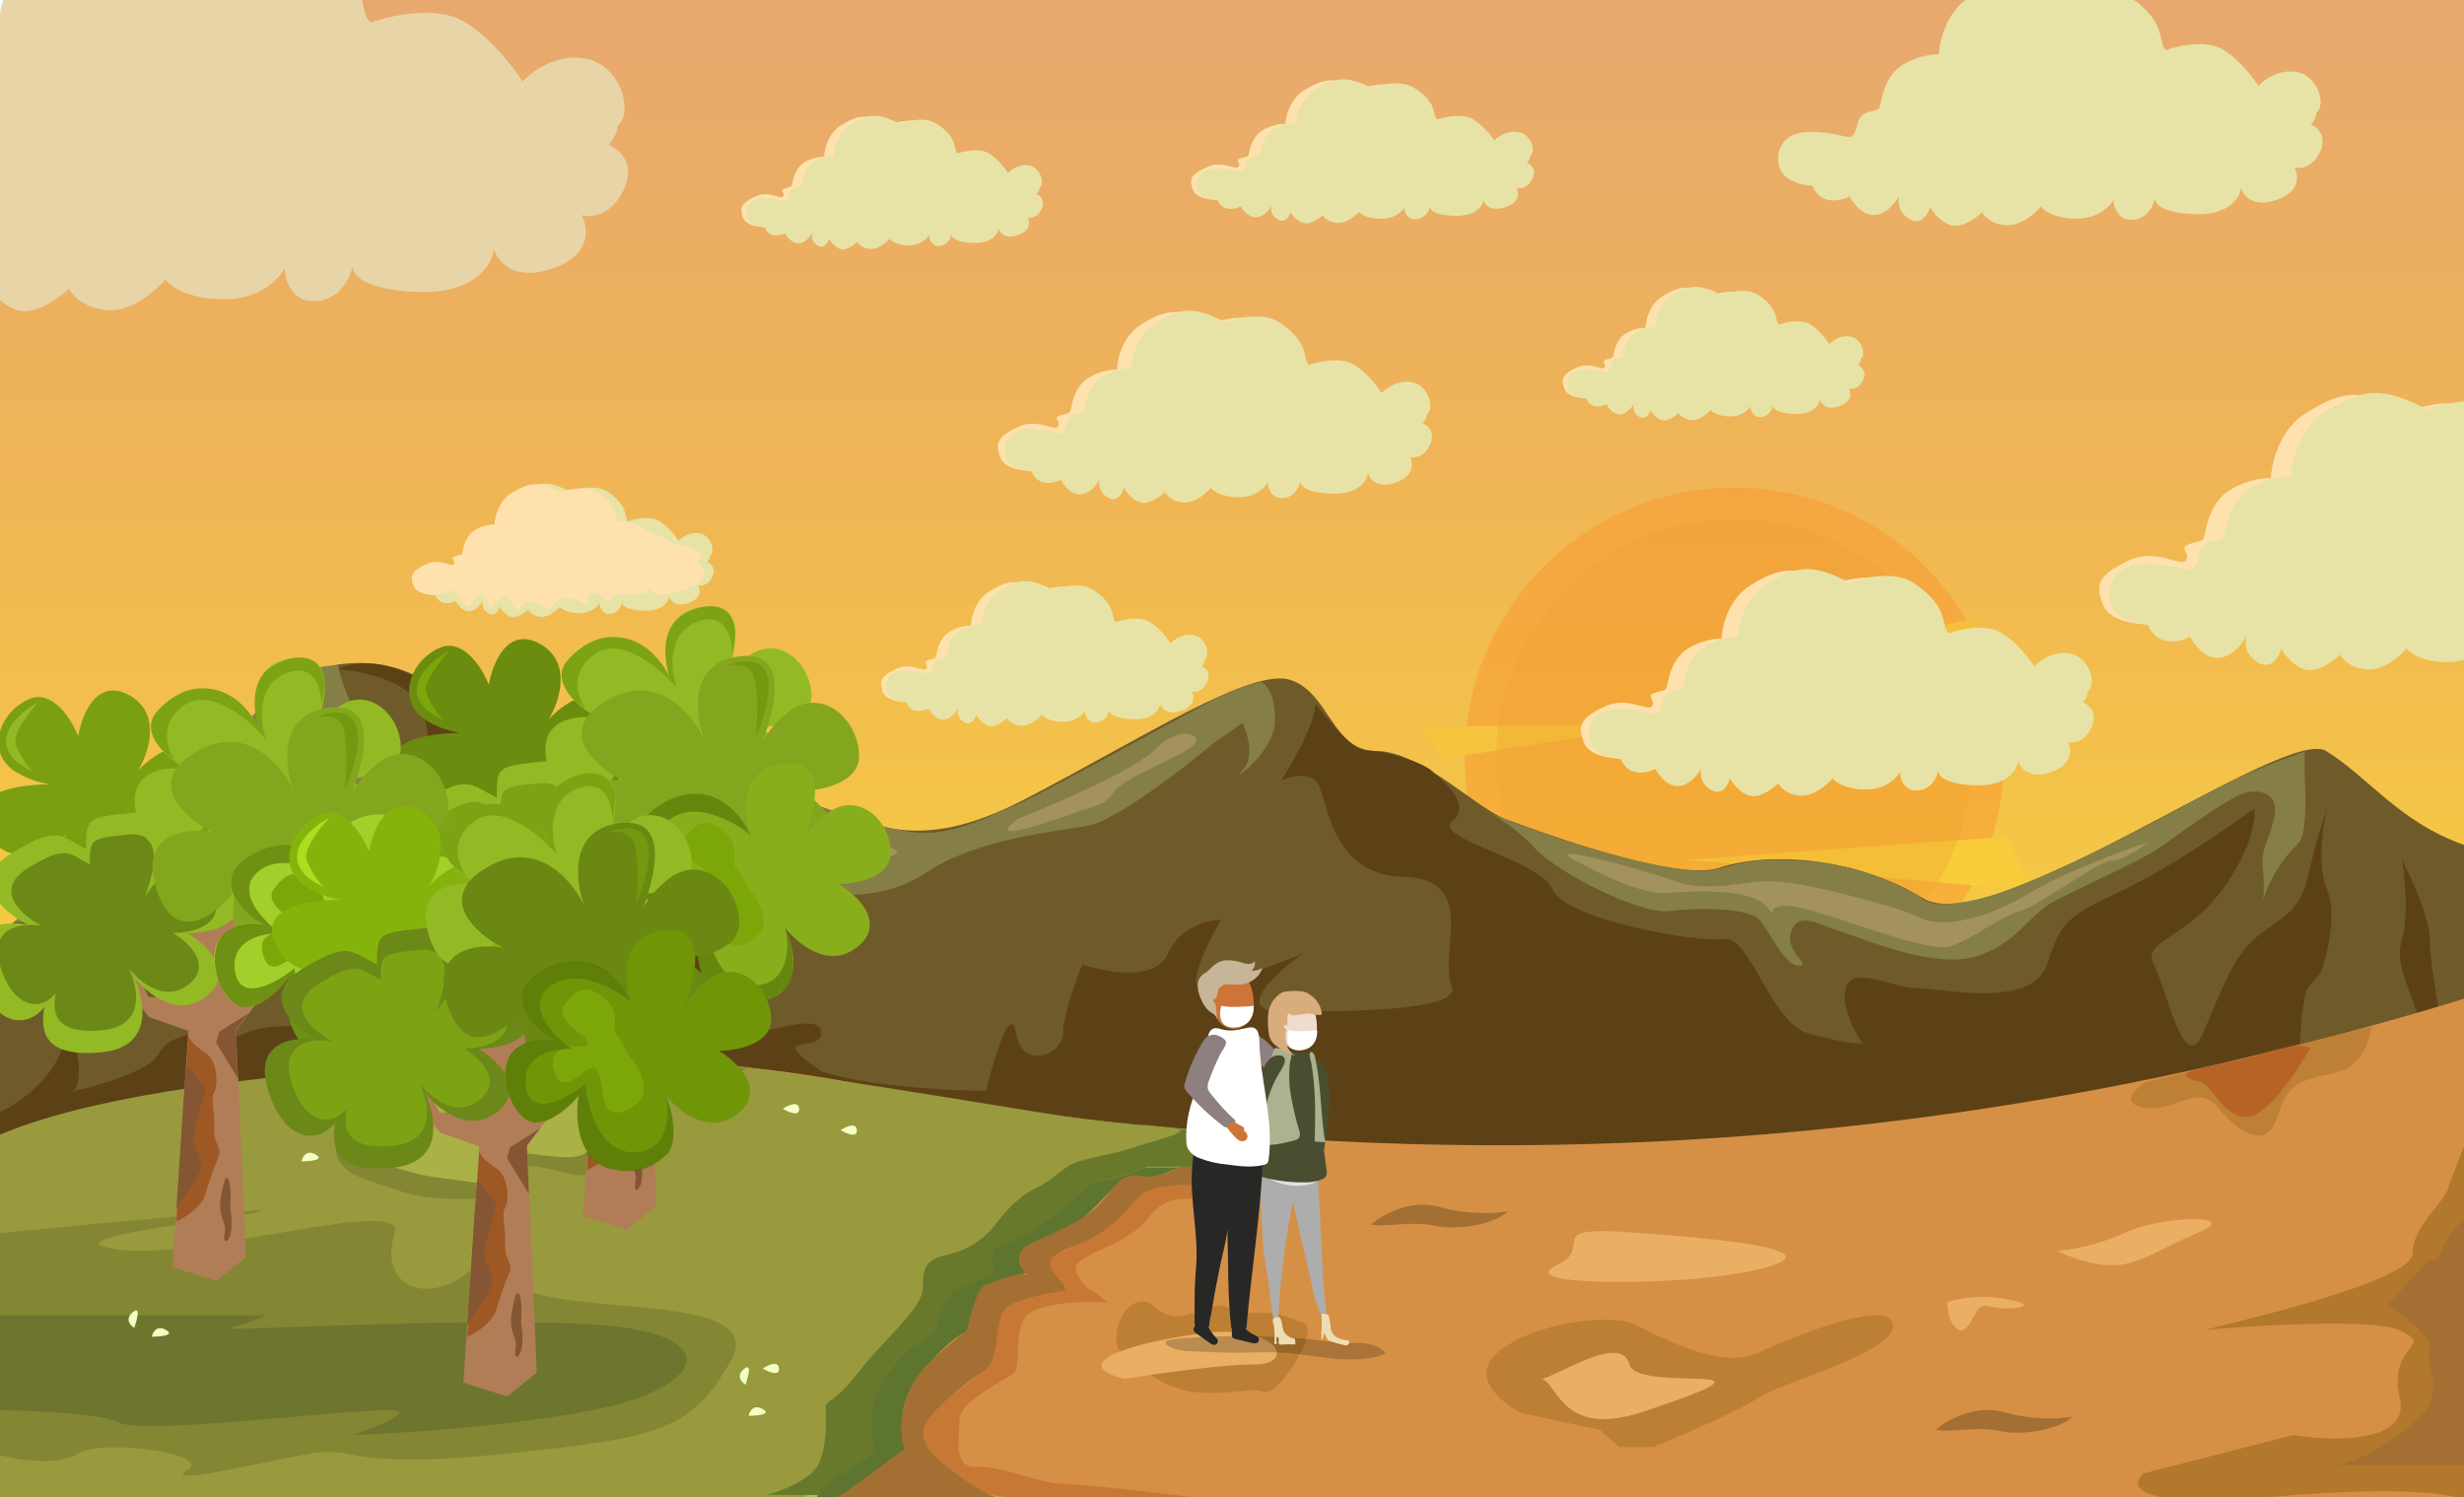 <svg width="1152" height="700" viewBox="0 0 1152 700" fill="none" xmlns="http://www.w3.org/2000/svg">
<rect x="0" y="0" width="1152" height="700" fill="#333333" stroke="none"/>
<g clip-path="url(#clip0)">
<rect width="1152" height="700" fill="white"/>
<rect y="-22" width="1152" height="699" fill="#FED82D"/>
<rect y="-22" width="1152" height="699" fill="url(#paint0_linear)"/>
<g opacity="0.5">
<circle cx="810.915" cy="354.102" r="126.102" fill="#F9982D"/>
<path d="M824.383 311.252L922.357 289.215L933.345 303.677L824.383 311.252Z" fill="#FCC02F"/>
<path d="M788.878 401.991L937.922 391.209L950.276 416.448L788.878 401.991Z" fill="#FCD22F"/>
<path d="M774.132 338.914L674.966 354.749L664.909 339.625L774.132 338.914Z" fill="#FCCA2F"/>
<circle cx="810.915" cy="354.102" r="111.411" fill="#EB891D" fill-opacity="0.4"/>
</g>
<path d="M123.96 329.784C113.253 346.867 33.526 410.454 -5 440.113V554H2.3H1197V405.708C1192.13 405.708 1176.32 403.573 1151.99 395.031C1121.57 384.354 1106.97 363 1087.51 351.137C1068.04 339.274 931.781 440.113 898.933 419.944C866.085 399.776 824.721 398.59 804.039 405.708C783.356 412.826 717.66 387.913 704.277 383.168C690.895 378.423 664.13 351.137 643.447 351.137C622.765 351.137 621.549 323.852 603.3 317.92C585.051 311.987 533.953 345.205 479.206 373.677C424.46 402.149 404.994 381.982 372.146 373.677C339.298 365.373 304.016 342.833 294.283 351.137C284.551 359.441 266.302 370.118 259.002 363C251.702 355.882 228.587 346.392 205.472 323.852C182.356 301.312 137.342 308.43 123.96 329.784Z" fill="#6F5B29"/>
<path d="M28 493C21.6 507.4 6.667 517 0 520C0 615 12 561 49 578C86 595 122 587 211 567C300 547 669.5 571 896 602C1122.5 633 1148 501 1145 493C1142 485 1136 451 1136 439C1136 429.4 1127.33 410.333 1123 402C1124.33 409.667 1126.2 427.8 1123 439C1119 453 1128 462 1136 493C1144 523.999 1105 520 1096 520H1079C1073 520 1075 467 1079 462C1082.2 458.001 1084.33 455.667 1085 455C1088 446.667 1092.8 427.2 1088 416C1083.2 404.8 1086 386 1088 378C1086.33 382.667 1082.2 395.6 1079 410C1075 428 1064 430 1054 439C1044 448 1039 462 1030 482.999C1021 503.999 1013 462 1007 451C1001 440 1022 439 1039 416C1052.6 397.6 1054.67 383 1054 378C1042.67 386.333 1014.6 405.6 993 416C966 429 964 430 957 451C950 472 907 462 896 462C885 462 866 451 863 462C860.6 470.801 867.333 483 871 487.999C868 487.999 858.6 486.999 845 482.999C828 477.999 818 437 806 439C794 441 732 430 726 416C720 402 669.5 392 679 384C688.5 376.001 674.5 365 669.5 360.5C664.5 356 647 351 639.5 351C632 351 624 340 615 329C615 337.8 604.333 356.667 599 365C602.333 363.333 610.2 361 615 365C621 370 620 409 656 410C692 411 672 446 679 462C681 473 627.003 473 599.002 473H599C576.6 473 596.333 455 609 446C599.667 449.667 577.8 458 565 462C552.2 466.001 563.667 442.334 571 430C565 430 551.6 433.2 546 446C540.4 458.8 517 454.667 506 451C503 458.333 497 475 497 482.999C497 492.999 478 501 475 482.999C472.6 468.599 464.667 494.999 461 510C445 510 407.2 508.2 384 501C357 482 384 493 384 482.999C384 472.999 359 482.999 351 482.999C343 482.999 339 473 339 462C339 451 311 430 300 416C289 402 288 408 288 392C288 379.2 270.667 368.667 262 365C249.333 357.333 222.4 340.4 216 334C189.6 306 166.333 308.334 158 313C164.667 313.334 180.4 315.8 190 323C202 332 200 351 202 360C204 369 224 378 240 384C256 390 267 404 259 430C251 456 244 447 240 462C236.8 474 219.333 474.334 211 473C206.667 474.334 196.4 478.2 190 482.999C182 488.999 173 487.999 158 482.999C143 477.999 116 477.999 107 487.999C99.8 495.999 96 487.999 95 482.999C89.667 482.999 78 484.999 74 493C69 503 28 512 34 510C40 508 36 475 28 493Z" fill="#5C4116"/>
<path d="M397 506C248.2 478 69.667 511 -1 531V701H1152V467C842 562 583 541 397 506Z" fill="#D59045"/>
<path d="M-1 701.999V530.999C79 495.999 284.603 493.302 321 495.999C361.5 498.999 471 517.999 498 521.999C519.6 525.199 569 529.332 591 530.999C477.4 530.999 406.333 644.999 385 701.999H-1Z" fill="#99993E"/>
<path d="M120.719 566.752C136.427 563.401 45.451 572.059 -2 576.807V679.866C6.59 682.38 26.225 685.899 36.043 679.866C48.315 672.325 99.857 679.866 87.585 687.407C75.313 694.948 120.719 684.056 144.035 679.866C167.352 675.677 161.216 687.407 234.847 679.866C308.478 672.325 323.205 668.974 341.613 636.296C360.02 603.619 266.754 616.187 240.983 601.105C215.212 586.023 225.03 595.24 207.849 601.105C190.668 606.97 178.397 595.24 184.533 576.807C190.668 558.374 92.493 589.375 55.678 584.348C18.862 579.32 101.084 570.942 120.719 566.752Z" fill="#838733"/>
<path d="M124.389 615H-6V659.333C10.824 659.333 46.716 660.5 55.689 665.167C66.906 671 158.038 659.333 181.872 659.333C195.332 659.333 176.264 667.111 165.048 671C186.545 670.222 239.075 666.8 277.21 659.333C324.879 650 338.899 627.833 292.632 620.833C246.365 613.833 97.75 623.167 107.564 620.833C115.416 618.967 122.052 616.167 124.389 615Z" fill="#6E752F"/>
<path d="M415 681C408.6 684.2 392.333 695 385 700H375C376.667 693.667 381 677.8 385 665C390 649 403 630 421 613C435.4 599.4 443.667 584.667 446 579L487 557L507 546C514 543.334 529 536.8 533 532C537 527.201 542 528.5 544 528.5L605 533.5C601.333 533.834 591.2 532.8 580 532C568.8 531.2 569.333 541 571 546H544C538 548.667 524.8 553.6 520 552C514 550 505 571 483 579C465.4 585.4 469 592.334 473 595C468 596.667 457.2 600.6 454 603C450.8 605.4 447.333 616.667 446 622C442.333 623.334 432.2 630 421 646C407 666 423 677 415 681Z" fill="#96C753"/>
<path d="M422 681C415.6 684.2 399.333 695 392 700H382C383.667 693.666 388 677.8 392 665C397 649 410 630 428 613C442.4 599.4 450.667 584.666 453 579L494 557L514 546C521 543.333 536 536.8 540 532C544 527.2 547.5 527.5 549.5 527.5L611.5 534C607.833 534.333 598.2 532.8 587 532C575.8 531.2 576.333 541 578 546H551C545 548.667 531.8 553.6 527 552C521 550 512 571 490 579C472.4 585.4 476 592.333 480 595C475 596.666 464.2 600.6 461 603C457.8 605.4 454.333 616.666 453 622C449.333 623.333 439.2 630 428 646C414 666 430 677 422 681Z" fill="#5E752F"/>
<path d="M406 681C399.6 684.2 383.333 695 376 700H366C367.667 693.667 372 677.8 376 665C381 649 394 630 412 613C426.4 599.4 434.667 584.667 437 579L478 557L498 546C505 543.333 520 536.8 524 532C528 527.2 533 526 535 526L596 532C592.333 532.334 582.2 532.8 571 532C559.8 531.2 560.333 541 562 546H535C529 548.667 515.8 553.6 511 552C505 550 496 571 474 579C456.4 585.4 460 592.333 464 595C459 596.667 448.2 600.6 445 603C441.8 605.4 438.333 616.667 437 622C433.333 623.333 423.2 630 412 646C398 666 414 677 406 681Z" fill="#99993E"/>
<path d="M165.469 502.972C177.187 496.647 215.601 495.246 231 495.999L293 495.999L350 499L317.5 517.5C317.5 506.205 299.325 519.914 289.41 519.914C277.016 519.914 283.38 527.816 280 542.5C276.62 557.184 260.027 543.87 242 545C223.972 546.13 248 560.577 216.172 560.577C194.498 560.577 191.384 558.318 171.103 551.541C150.821 544.764 155.106 529.389 167.5 526C179.894 522.611 178.99 521.044 171.103 514.267C163.216 507.49 150.822 510.879 165.469 502.972Z" fill="#838733"/>
<path d="M177 502C187.4 496.4 217.333 496.334 231 497L339 498.5L319 512C319 502 295.8 517 287 517C276 517 280 521 277 534C274 547 253 538 237 539C221 540 241 556 222 553C203 550 200 551 182 545C164 539 166 532 177 529C188 526 189 518 182 512C175 506 164 509 177 502Z" fill="#AAB147"/>
<path d="M383 684C379.8 691.6 365.333 697.167 358.5 699H383V696L409.5 679C409.5 677 407.5 672.9 407.5 670.5C406 642 428 628 437.5 623C436.3 619 442.333 608.667 445.5 604L465 595C464.167 591.333 461.8 583 471 581C480.2 579 502 561.833 511 553C519.4 552.2 531.833 547.334 536.5 545.5H561.5C563.5 528.986 578 534 589.5 531.5C573.667 530 543.6 527.2 550 528C558 529 539 533.5 528.5 537C518 540.5 505 541.5 499 545.5C493 549.5 492.5 551.5 483.5 556C474.5 560.5 468.5 568.5 465 573C461.5 577.5 454.5 584 443.5 586.5C432.5 589 431.5 592.5 431.5 602C431.5 611.5 414 625.5 401.5 641.5C389 657.5 386 654 386 658.5C386 663 387 674.5 383 684Z" fill="#68792B"/>
<path d="M350 662C350.401 659.909 352.289 656.354 356.625 658.863C360.961 661.373 354.015 662 350 662Z" fill="#F1FFC3"/>
<path d="M71 625C71.401 622.909 73.288 619.354 77.625 621.863C81.961 624.373 75.015 625 71 625Z" fill="#F1FFC3"/>
<path d="M141 543C141.401 540.909 143.289 537.354 147.625 539.863C151.961 542.373 145.015 543 141 543Z" fill="#F1FFC3"/>
<path d="M348.538 647.439C346.704 646.358 343.991 643.385 347.812 640.145C351.634 636.906 349.889 643.658 348.538 647.439Z" fill="#F1FFC3"/>
<path d="M62.767 620.879C60.933 619.797 58.219 616.824 62.041 613.585C65.863 610.345 64.117 617.098 62.767 620.879Z" fill="#F1FFC3"/>
<path d="M356.578 639.883C358.993 638.249 363.899 635.954 364.201 639.849C364.502 643.743 359.245 641.494 356.578 639.883Z" fill="#F1FFC3"/>
<path d="M393 528.433C395.415 526.8 400.321 524.505 400.623 528.399C400.924 532.294 395.667 530.045 393 528.433Z" fill="#F1FFC3"/>
<path d="M366 518.433C368.415 516.8 373.321 514.505 373.623 518.399C373.924 522.294 368.667 520.045 366 518.433Z" fill="#F1FFC3"/>
<path d="M157 535.433C159.415 533.8 164.321 531.505 164.623 535.399C164.924 539.294 159.667 537.045 157 535.433Z" fill="#F1FFC3"/>
<path d="M1050 701C1074.8 698.6 1129.33 694 1152 701V536L1145 554C1145 560.667 1128 572.4 1128 586C1128 599.6 1040.83 619 1030.5 622C1035.17 621 1108.4 615.6 1122 622C1139 630 1116 628 1122 654C1126.8 674.8 1090.67 674 1072 671L1002 689C990 701 1025.2 703.4 1050 701Z" fill="#B2782B"/>
<path d="M1152 685H1091.93C1090.86 685.1 1089.88 685.102 1089 685H1091.93C1101.36 684.117 1117.53 675.576 1131 663C1144.18 650.699 1133 637 1136 631C1138.4 626.2 1123.67 615 1116 610L1136 589C1137.33 589.667 1140.4 589.6 1142 584C1143.6 578.4 1149.33 572.333 1152 570V685Z" fill="#A36F33"/>
<path d="M448.626 693.78C457.045 704.312 563.05 705.541 615 704.839L558.373 700.099C541.168 697.993 504.753 693.78 496.735 693.78C486.712 693.78 468.17 685.354 456.645 685.88C445.119 686.407 448.626 672.188 448.626 663.762C448.626 655.337 469.674 645.33 473.683 642.17C477.692 639.011 473.683 626.898 478.694 616.893C482.703 608.888 506.423 608.291 517.782 608.993L510.766 603.201C509.43 603.201 506.056 601.515 503.249 594.774C499.741 586.348 526.301 583.715 536.825 569.497C547.348 555.278 559.877 562.124 578.418 562.124C596.96 562.124 590.946 547.378 590.946 540.006C590.946 534.108 614.534 536 612.5 533C607.656 533.527 584.332 532.317 581.926 535.266C578.919 538.953 589.443 547.379 578.418 553.172C567.393 558.964 553.362 551.592 547.348 553.172C541.335 554.751 528.306 555.805 526.301 562.124C524.297 568.444 504.252 582.662 493.728 586.349C485.309 589.298 492.225 598.812 496.735 603.201C491.556 603.903 479.696 606.044 473.683 608.993C466.166 612.68 467.168 618.473 464.663 631.638C462.157 644.804 440.107 652.177 433.091 663.762C426.075 675.348 438.102 680.614 448.626 693.78Z" fill="#C77835"/>
<path d="M672.976 564.34C659.386 560.458 645.996 568.17 641 572.511C647.931 574.073 660.1 570.664 670.997 573.12C681.895 575.575 699.615 572.052 704.904 566.41C699.924 567.338 686.566 568.223 672.976 564.34Z" fill="#A36F33"/>
<path d="M936.976 660.34C923.386 656.458 909.996 664.17 905 668.511C911.931 670.073 924.1 666.664 934.997 669.12C945.895 671.575 963.615 668.052 968.904 662.41C963.924 663.338 950.566 664.223 936.976 660.34Z" fill="#A36F33"/>
<path d="M699.994 632.578C687.194 643.778 701.994 655.912 710.994 660.578L747.994 668.578L756.994 676.578H772.994C785.994 671.245 813.994 659.178 821.994 653.578C831.994 646.578 885.994 632.578 884.994 619.578C883.994 606.578 838.994 624.579 821.994 632.578C804.994 640.578 776.994 625.578 764.994 619.578C752.994 613.578 715.994 618.578 699.994 632.578Z" fill="#B2782B" fill-opacity="0.7"/>
<path d="M927.661 606.386C919.585 606.343 912.845 607.941 910.485 608.746C910.326 611.581 910.983 618.066 914.889 621.317C919.771 625.382 923.01 612.996 926.049 611.137C929.088 609.278 932.242 612.757 942.778 611.516C953.313 610.274 937.757 606.441 927.661 606.386Z" fill="#EAAF63"/>
<path d="M563.122 651.215C547.367 650.899 538.819 643.239 528.317 636.736C513.177 628.407 528.183 599.553 540.078 611.197C551.973 622.841 566.691 606.164 574.198 611.624C581.705 617.084 591.841 610.012 607.922 618.2C619.738 618.437 597.572 653.389 591.172 650.9C584.773 648.412 582.816 651.61 563.122 651.215Z" fill="#B2782B" fill-opacity="0.7"/>
<path d="M761.811 637.954C758 623.471 729.738 642.46 720.991 644.713C728.766 647.931 730.817 672.561 768.5 660C845 634.5 765.521 652.052 761.811 637.954Z" fill="#EAAF63"/>
<path d="M727.794 591.609C713.021 598.561 744.317 599.655 761.811 599.333C776.39 599.333 810.212 597.788 828.872 591.609C852.198 583.885 803.603 579.057 761.811 576.161C720.019 573.264 746.261 582.919 727.794 591.609Z" fill="#EAAF63"/>
<path d="M994.096 576.161C980.878 582.34 967.207 584.528 962.023 584.85C966.235 587.103 977.185 591.609 987.293 591.609C999.928 591.609 1007.7 584.85 1028.11 576.161C1048.52 567.471 1010.62 568.436 994.096 576.161Z" fill="#EAAF63"/>
<path d="M586.868 637.954C571.318 637.954 539.569 642.46 525.638 644.713C499.397 637.954 525.638 628.299 561.599 623.471C597.559 618.644 606.306 637.954 586.868 637.954Z" fill="#EAAF63"/>
<path d="M1003 518C991 516.4 998 509.333 1003 506L1109 480C1107.33 484.333 1106.8 498.8 1090 502C1069 506 1069 511 1064 524C1059 537 1047 530 1037 518C1027 506 1018 520 1003 518Z" fill="#BE8034"/>
<path d="M1055 493.499C1041.53 497.768 1010 500.499 1027 505.499C1034.1 505.673 1038.76 521.997 1049.93 522.27C1061.1 522.543 1076.12 496.623 1080.2 490.054C1075.5 487.999 1069.85 488.793 1055 493.499Z" fill="#B65B24" fill-opacity="0.8"/>
<path d="M423 677.5L391.5 700.5H466.5C461.667 699 452.6 693.3 449 690.5C444.5 687 431.5 679 431.5 670C431.5 661 453.5 645.5 460.5 640.5C467.5 635.5 465 618.5 469.5 612.5C473.1 607.7 490 604.5 498 603.5C497.667 603 498.3 600.657 495.5 598.657C486.5 588.657 491.5 586.657 504.5 581.657C517.5 576.657 526.5 566.5 531.5 560.5C536.5 554.5 546.5 554.5 551.5 554C555.5 553.6 566.167 555.167 571 556C576.833 554.833 587.4 550.4 583 542C578.6 533.6 588.833 532.167 594.5 532.5C593 532 588.4 531.3 582 532.5C575.6 533.7 576.667 541.667 578 545.5H551.5C549.333 547.5 540.288 550.868 534.5 550C524.5 548.5 523.5 551.5 515.5 561.5C507.5 571.5 488 578 480 582.5C473.6 586.1 477.333 593.834 480 596C475.5 594.5 464.1 599.8 460.5 601C456.9 602.2 453.333 616.334 452 622C448.833 624.5 441.6 630.4 438 634C420 648.4 419.667 669 423 677.5Z" fill="#A36F33"/>
<path d="M117 414C71.4 426 23.333 430.167 6 431.5C42.333 402.833 118.5 337 126 326C134.864 313 150.667 311.333 158 311C159 316 163 331 175 347C190 367 177 366 180 388C183 410 208 421 196 433C184 445 174 399 117 414Z" fill="#847F47"/>
<path d="M282 392C284.4 384 272.333 372 266 367C265.5 366.667 264 365.8 262 365C264 365 268.5 365 272.5 364C279.3 362.8 290.667 354.5 295.5 350.5C309 346 335 361.5 342 364C349 366.5 372.5 374 379.5 376C386.5 378 405.5 386 426 389C446.5 392 468 378.5 473.5 377C479 375.5 544.5 339.5 563 329.5C577.8 321.5 587.167 319.167 590 319C592.333 320.333 596.8 326 596 338C595 353 574 367 581 360C586.6 354.4 583.333 343 581 338L568 347C553.667 359 521.8 383.6 509 386C493 389 457 392 433 408C409 424 380 418 365 413C353 409 340 418 335 423C336.333 425.667 340.8 433.8 348 445C357 459 322 448 312 436C302 424 279 402 282 392Z" fill="#857E47"/>
<path d="M693.5 378.5C694.486 378.955 695.81 379.638 697.372 380.535C705.068 383.913 721.575 389.569 730.5 392.5C749 398.667 789.3 410.1 802.5 406.5C819 402 824.5 401 848 403C871.5 405 887 414 893.5 417C900 420 899.5 426 924.5 420.5C949.5 415 1009.5 383.5 1031 371.5C1048.2 361.9 1069.17 354.167 1077.5 351.5V361.5C1077.5 367.5 1078.5 371.5 1077.5 383.5C1076.5 395.5 1075.5 392 1068.5 401C1062.9 408.2 1059.17 417 1058 420.5C1058.33 418.833 1058.8 413.7 1058 406.5C1057 397.5 1059.5 396.5 1063 383.5C1066.5 370.5 1056 368 1047.5 371.5C1039 375 1016.5 391.5 1009.5 396.5C1002.5 401.5 976 413.5 962 420.5C948 427.5 944 440.5 924.5 447C905 453.5 871.5 439 860.5 435.5C849.5 432 841 426 837.5 435.5C834 445 847.5 451.5 841 451.5C834.5 451.5 828 437 823 430.5C818 424 793 424.5 780 426C767 427.5 728.5 408.5 717.5 396.5C710.702 389.085 702.672 383.578 697.372 380.535C695.439 379.686 694.062 378.982 693.5 378.5Z" fill="#857E47"/>
<path d="M74 389.499C64 401.099 40.833 413.999 30.5 418.999C38 417.999 58.7 413.599 81.5 403.999C110 391.999 95 385.999 103 375.999C111 365.999 127 374.999 135 371.999C143 368.999 143 356.999 138.5 349.499C134 341.999 147 328.999 147 319.499C147 311.899 141.333 320.999 138.5 326.499C134.667 331.333 125.4 342.699 119 349.499C111 357.999 86.5 374.999 74 389.499Z" fill="#A3925C"/>
<path d="M313.001 431C315.401 437.4 324.334 437 328.501 436C332.5 435.451 328.501 420.5 324.501 407.5C320.501 394.5 344.001 395.5 362.001 395.5C380.001 395.5 379.001 401 402.001 401.5C425.001 402 422.501 395.5 409.501 395.5C396.501 395.5 383.501 389.5 369.001 382.5C354.501 375.5 351.001 380 328.501 380C306 380 309.501 365 295.001 363.5C280.501 362 279.501 368.5 283.501 376.5C287.501 384.5 292.501 385.5 292.501 395.5C292.501 405.5 298.501 401 306.001 414.5C313.501 428 310.001 423 313.001 431Z" fill="#A3925C"/>
<path d="M540.5 350C531.3 359.6 493.333 376 475.5 383C459 396.001 493.5 383 505.5 379C517.5 375 516.5 376 521 370C525.5 364 546.5 356 556 350C565.5 344 552 338 540.5 350Z" fill="#A3925C"/>
<path d="M779 417.5C767.4 418.3 746.167 407.833 737 402.5C717.651 393 768.5 406.5 783 412C797.5 417.5 816.5 412 825.5 412C834.5 412 845.5 413.5 873.5 421C901.5 428.5 895.5 430 904.5 431C913.5 432 929 429.5 949 417.5C965 407.9 993 397.5 1005 393.5C1001 396.5 991.8 402.5 987 402.5C981 402.5 953.5 423.5 944.5 426C935.5 428.5 923 438.5 912 442.5C901 446.5 848 423.5 835.5 423.5C823 423.5 833 431.5 825.5 423.5C818 415.5 793.5 416.5 779 417.5Z" fill="#A3925C"/>
<path d="M-70.561 107.243C-77.463 110.85 -89.706 112.513 -104.025 113.863C-110.969 113.532 -125.687 110.385 -128.992 100.444C-133.221 87.727 -132.975 81.466 -111.507 71.237C-92.143 62.01 -75.707 76.149 -72.251 70.895C-68.796 65.64 -78.346 62.598 -69.72 59.814C-61.094 57.029 -60.91 58.983 -59.504 52.937C-58.099 46.89 -55.656 30.889 -41.617 22.666C-30.386 16.087 -18.971 14.946 -14.668 15.197C-14.314 4.978 -8.933 -18.266 9.761 -29.491C33.129 -43.521 45.671 -46.675 77.859 -29.994C88.646 -34.296 114.217 -40.32 130.201 -29.998C150.181 -17.095 154.223 -5.646 156.123 4.031C157.643 11.773 159.858 12.222 160.775 11.478C169.697 8.337 183.858 14.507 196.416 21.998C208.973 29.489 226.687 33.195 230.564 39.401C230.948 38.971 231.22 38.622 231.407 38.344C231.215 37.341 232.328 36.981 231.407 38.344C231.601 39.353 233.114 41.011 239.341 42.219C256.443 45.535 282.422 55.214 274.959 59.861C275.253 62.987 272.371 67.333 270.893 69.115C275.676 70.965 283.756 77.761 277.813 90.149C271.87 102.537 262.246 103.116 258.176 101.856C261.339 107.472 249.967 106.089 231.614 112.55C213.261 119.011 205.61 109.087 204.079 103.317C203.449 110.605 198.663 114.125 170.885 112.8C143.107 111.475 149.685 127.851 151.601 123.728C150.817 129.387 133.361 109.981 121.615 111.088C112.013 111.992 116.69 125.617 118.611 127.522C118.894 127.353 119.124 127.106 119.297 126.772C119.332 127.789 119.041 127.948 118.611 127.522C114.801 129.808 101.323 118.106 85.876 118.093C69.283 118.079 65.763 135.103 63.499 132.03C59.36 137.02 44.875 123.534 33.764 123.004C22.653 122.474 20.081 139.407 18.469 136.274C13.943 140.643 9.473 118.591 1.347 116.202C-6.779 113.813 -19.424 135.902 -21.424 132.147C-22.891 137.543 -22.59 119.43 -31.793 113.989C-39.431 109.473 -44.346 121.592 -45.057 123.709C-45.022 123.647 -44.987 123.585 -44.952 123.522C-45.172 124.157 -45.203 124.143 -45.057 123.709C-51.188 134.605 -54.759 133.198 -70.561 107.243Z" fill="#EEFDFF"/>
<path d="M-69.66 122.894C-76.563 126.501 -91.911 129.919 -98.082 114.729C-105.027 114.398 -119.743 111.251 -123.049 101.311C-127.183 88.886 -121.804 72.608 -98.034 73.325C-74.264 74.042 -69.704 80.513 -66.249 75.258C-62.794 70.004 -64.601 61.303 -55.975 58.519C-47.349 55.735 -47.165 57.689 -45.76 51.642C-44.354 45.595 -41.912 29.594 -27.872 21.371C-16.641 14.792 -5.227 13.651 -0.923 13.903C-0.57 3.683 4.812 -19.561 23.506 -30.785C46.874 -44.816 59.416 -47.969 91.603 -31.288C102.391 -35.591 127.962 -41.615 143.946 -31.293C163.926 -18.39 167.968 -6.941 169.867 2.737C171.387 10.479 173.602 10.927 174.52 10.183C183.441 7.042 204.424 2.634 216.981 10.125C229.538 17.616 240.431 31.901 244.308 38.107C248.477 33.443 260.236 24.778 273.918 27.431C291.02 30.748 296.166 53.919 288.703 58.566C288.998 61.693 286.115 66.038 284.637 67.82C289.42 69.67 297.501 76.466 291.557 88.854C285.614 101.243 275.99 101.821 271.921 100.561C275.084 106.178 276.821 119.025 258.468 125.486C240.115 131.947 232.464 122.023 230.932 116.253C230.302 123.54 222.098 137.785 194.32 136.46C171 135.347 165.064 129.123 164.893 124.714C163.369 130.74 158.64 139.822 148.311 140.795C136.564 141.902 133.237 131.045 133.041 125.477C130.534 130.314 121.372 139.983 104.779 139.969C88.186 139.956 79.508 133.808 77.243 130.735C73.105 135.725 62.05 145.573 50.939 145.043C39.828 144.513 33.826 138.113 32.214 134.979C27.687 139.348 16.603 147.49 8.477 145.101C0.351 142.713 -5.68 134.607 -7.679 130.853C-9.146 136.248 -14.381 145.678 -23.584 140.237C-32.788 134.796 -32.501 125.963 -31.207 122.227C-37.403 133.325 -53.768 148.997 -69.66 122.894Z" fill="#E7D5A7"/>
<path d="M212.723 275.863C210.43 277.061 206.365 277.613 201.61 278.061C199.304 277.951 194.417 276.906 193.32 273.605C191.915 269.382 191.997 267.303 199.126 263.907C205.556 260.843 211.014 265.538 212.161 263.793C213.309 262.048 210.137 261.038 213.002 260.113C215.866 259.189 215.927 259.838 216.394 257.83C216.861 255.822 217.672 250.508 222.334 247.778C226.063 245.593 229.854 245.214 231.283 245.298C231.4 241.904 233.187 234.186 239.395 230.458C247.154 225.799 251.319 224.752 262.008 230.291C265.59 228.863 274.081 226.862 279.389 230.29C286.024 234.575 287.366 238.377 287.997 241.59C288.501 244.161 289.237 244.31 289.541 244.063C292.504 243.02 297.207 245.069 301.376 247.556C305.546 250.044 311.428 251.274 312.716 253.335C312.843 253.192 312.934 253.076 312.996 252.984C312.932 252.651 313.302 252.531 312.996 252.984C313.06 253.319 313.563 253.87 315.631 254.271C321.309 255.372 329.936 258.586 327.458 260.129C327.556 261.167 326.599 262.61 326.108 263.202C327.696 263.816 330.379 266.073 328.406 270.187C326.432 274.301 323.236 274.493 321.885 274.074C322.935 275.939 319.159 275.48 313.065 277.626C306.97 279.771 304.43 276.475 303.921 274.559C303.712 276.979 302.123 278.148 292.899 277.708C283.674 277.268 285.859 282.706 286.495 281.337C286.235 283.217 280.438 276.772 276.537 277.14C273.349 277.44 274.902 281.964 275.54 282.597C275.634 282.541 275.71 282.459 275.768 282.348C275.78 282.686 275.683 282.739 275.54 282.597C274.275 283.356 269.799 279.47 264.67 279.466C259.16 279.462 257.991 285.114 257.239 284.094C255.865 285.751 251.055 281.273 247.365 281.097C243.676 280.921 242.822 286.544 242.286 285.503C240.783 286.954 239.299 279.631 236.601 278.838C233.902 278.045 229.703 285.38 229.039 284.133C228.552 285.925 228.652 279.91 225.596 278.103C223.06 276.604 221.428 280.628 221.192 281.331C221.203 281.31 221.215 281.29 221.226 281.269C221.153 281.48 221.143 281.475 221.192 281.331C219.156 284.949 217.97 284.482 212.723 275.863Z" fill="#FFE1AD"/>
<path d="M213.023 281.06C210.731 282.258 205.635 283.393 203.585 278.349C201.279 278.239 196.393 277.194 195.294 273.893C193.922 269.767 195.708 264.362 203.601 264.6C211.495 264.838 213.009 266.987 214.156 265.242C215.303 263.497 214.703 260.608 217.568 259.683C220.432 258.759 220.493 259.408 220.96 257.4C221.427 255.392 222.238 250.078 226.9 247.348C230.629 245.163 234.419 244.784 235.848 244.868C235.966 241.474 237.753 233.756 243.961 230.028C251.72 225.369 255.885 224.322 266.573 229.861C270.155 228.433 278.647 226.432 283.955 229.86C290.589 234.145 291.931 237.946 292.562 241.16C293.067 243.731 293.802 243.88 294.107 243.633C297.07 242.59 304.037 241.126 308.207 243.613C312.377 246.101 315.994 250.844 317.281 252.905C318.666 251.356 322.571 248.479 327.114 249.36C332.793 250.461 334.502 258.156 332.024 259.699C332.121 260.737 331.164 262.18 330.673 262.772C332.262 263.386 334.945 265.643 332.971 269.757C330.998 273.87 327.802 274.063 326.451 273.644C327.501 275.509 328.078 279.776 321.983 281.921C315.889 284.066 313.348 280.771 312.84 278.855C312.631 281.275 309.906 286.005 300.682 285.565C292.938 285.195 290.967 283.129 290.91 281.664C290.404 283.666 288.834 286.681 285.404 287.005C281.503 287.372 280.398 283.767 280.334 281.918C279.501 283.524 276.459 286.735 270.949 286.73C265.439 286.726 262.557 284.684 261.805 283.664C260.431 285.321 256.76 288.591 253.07 288.415C249.38 288.239 247.387 286.114 246.852 285.073C245.349 286.524 241.668 289.228 238.97 288.435C236.272 287.641 234.269 284.95 233.605 283.703C233.118 285.495 231.38 288.626 228.323 286.819C225.267 285.012 225.363 282.079 225.792 280.839C223.735 284.524 218.3 289.728 213.023 281.06Z" fill="#E7E3A6"/>
<path d="M750.723 183.863C748.43 185.061 744.365 185.613 739.61 186.061C737.304 185.951 732.417 184.906 731.32 181.605C729.915 177.382 729.997 175.303 737.126 171.907C743.556 168.843 749.014 173.538 750.161 171.793C751.309 170.048 748.137 169.038 751.002 168.113C753.866 167.189 753.927 167.838 754.394 165.83C754.861 163.822 755.672 158.508 760.334 155.778C764.063 153.593 767.854 153.214 769.283 153.298C769.4 149.904 771.187 142.186 777.395 138.458C785.154 133.799 789.319 132.752 800.008 138.291C803.59 136.863 812.081 134.862 817.389 138.29C824.024 142.575 825.366 146.377 825.997 149.59C826.501 152.161 827.237 152.31 827.541 152.063C830.504 151.02 835.207 153.069 839.376 155.556C843.546 158.044 849.428 159.274 850.716 161.335C850.843 161.192 850.934 161.076 850.996 160.984C850.932 160.651 851.302 160.531 850.996 160.984C851.06 161.319 851.563 161.87 853.631 162.271C859.309 163.372 867.936 166.586 865.458 168.129C865.556 169.167 864.599 170.61 864.108 171.202C865.696 171.816 868.379 174.073 866.406 178.187C864.432 182.301 861.236 182.493 859.885 182.074C860.935 183.939 857.159 183.48 851.065 185.626C844.97 187.771 842.43 184.475 841.921 182.559C841.712 184.979 840.123 186.148 830.899 185.708C821.674 185.268 823.859 190.706 824.495 189.337C824.235 191.217 818.438 184.772 814.537 185.14C811.349 185.44 812.902 189.964 813.54 190.597C813.634 190.541 813.71 190.459 813.768 190.348C813.78 190.686 813.683 190.739 813.54 190.597C812.275 191.356 807.799 187.47 802.67 187.466C797.16 187.462 795.991 193.114 795.239 192.094C793.865 193.751 789.055 189.273 785.365 189.097C781.676 188.921 780.822 194.544 780.286 193.503C778.783 194.954 777.299 187.631 774.601 186.838C771.902 186.045 767.703 193.38 767.039 192.133C766.552 193.925 766.652 187.91 763.596 186.103C761.06 184.604 759.428 188.628 759.192 189.331C759.203 189.31 759.215 189.29 759.226 189.269C759.153 189.48 759.143 189.475 759.192 189.331C757.156 192.949 755.97 192.482 750.723 183.863Z" fill="#FFE1AD"/>
<path d="M751.022 189.06C748.73 190.258 743.634 191.393 741.584 186.349C739.278 186.239 734.392 185.194 733.293 181.893C731.921 177.767 733.707 172.362 741.6 172.6C749.494 172.838 751.008 174.987 752.155 173.242C753.302 171.497 752.702 168.608 755.567 167.683C758.431 166.759 758.492 167.408 758.959 165.4C759.426 163.392 760.237 158.078 764.899 155.348C768.628 153.163 772.418 152.784 773.847 152.868C773.965 149.474 775.752 141.756 781.96 138.028C789.719 133.369 793.884 132.322 804.572 137.861C808.155 136.433 816.646 134.432 821.954 137.86C828.588 142.145 829.931 145.946 830.561 149.16C831.066 151.731 831.801 151.88 832.106 151.633C835.069 150.59 842.036 149.126 846.206 151.613C850.376 154.101 853.993 158.844 855.281 160.905C856.665 159.356 860.57 156.479 865.113 157.36C870.792 158.461 872.501 166.156 870.023 167.699C870.12 168.737 869.163 170.18 868.672 170.772C870.261 171.386 872.944 173.643 870.97 177.757C868.997 181.87 865.801 182.063 864.45 181.644C865.5 183.509 866.077 187.776 859.983 189.921C853.888 192.066 851.347 188.771 850.839 186.855C850.63 189.275 847.905 194.005 838.681 193.565C830.937 193.195 828.966 191.129 828.909 189.664C828.403 191.666 826.833 194.681 823.403 195.005C819.502 195.372 818.398 191.767 818.333 189.918C817.5 191.524 814.458 194.735 808.948 194.73C803.438 194.726 800.556 192.684 799.804 191.664C798.43 193.321 794.759 196.591 791.069 196.415C787.379 196.239 785.386 194.114 784.851 193.073C783.348 194.524 779.667 197.228 776.969 196.435C774.271 195.641 772.268 192.95 771.604 191.703C771.117 193.495 769.379 196.626 766.322 194.819C763.266 193.012 763.362 190.079 763.791 188.839C761.734 192.524 756.299 197.728 751.022 189.06Z" fill="#E7E3A6"/>
<path d="M366.723 103.863C364.43 105.061 360.365 105.613 355.61 106.061C353.304 105.951 348.417 104.906 347.32 101.605C345.915 97.382 345.997 95.303 353.126 91.907C359.556 88.843 365.014 93.538 366.161 91.793C367.309 90.048 364.137 89.038 367.002 88.114C369.866 87.189 369.927 87.838 370.394 85.83C370.861 83.822 371.672 78.508 376.334 75.778C380.063 73.593 383.854 73.214 385.283 73.298C385.4 69.904 387.187 62.186 393.395 58.459C401.154 53.799 405.319 52.752 416.008 58.291C419.59 56.863 428.081 54.862 433.389 58.29C440.024 62.575 441.366 66.376 441.997 69.59C442.501 72.161 443.237 72.31 443.541 72.063C446.504 71.02 451.207 73.069 455.376 75.556C459.546 78.044 465.428 79.274 466.716 81.335C466.843 81.192 466.934 81.076 466.996 80.984C466.932 80.651 467.302 80.531 466.996 80.984C467.06 81.319 467.563 81.87 469.631 82.271C475.309 83.372 483.936 86.586 481.458 88.129C481.556 89.167 480.599 90.61 480.108 91.202C481.696 91.816 484.379 94.073 482.406 98.187C480.432 102.301 477.236 102.493 475.885 102.074C476.935 103.939 473.159 103.48 467.065 105.626C460.97 107.771 458.43 104.475 457.921 102.559C457.712 104.979 456.123 106.148 446.899 105.708C437.674 105.268 439.859 110.706 440.495 109.337C440.235 111.217 434.438 104.772 430.537 105.14C427.349 105.44 428.902 109.964 429.54 110.597C429.634 110.541 429.71 110.459 429.768 110.348C429.78 110.686 429.683 110.739 429.54 110.597C428.275 111.356 423.799 107.47 418.67 107.466C413.16 107.462 411.991 113.114 411.239 112.094C409.865 113.751 405.055 109.273 401.365 109.097C397.676 108.921 396.822 114.544 396.286 113.503C394.783 114.954 393.299 107.631 390.601 106.838C387.902 106.045 383.703 113.38 383.039 112.133C382.552 113.925 382.652 107.91 379.596 106.103C377.06 104.604 375.428 108.628 375.192 109.331C375.203 109.31 375.215 109.29 375.226 109.269C375.153 109.48 375.143 109.475 375.192 109.331C373.156 112.949 371.97 112.482 366.723 103.863Z" fill="#FFE1AD"/>
<path d="M367.023 109.06C364.731 110.258 359.635 111.393 357.585 106.349C355.279 106.239 350.393 105.194 349.294 101.893C347.922 97.767 349.708 92.362 357.601 92.6C365.495 92.838 367.009 94.987 368.156 93.242C369.303 91.497 368.703 88.608 371.568 87.683C374.432 86.759 374.493 87.408 374.96 85.4C375.427 83.392 376.238 78.078 380.9 75.348C384.629 73.163 388.419 72.784 389.848 72.868C389.966 69.474 391.753 61.756 397.961 58.028C405.72 53.369 409.885 52.322 420.573 57.861C424.155 56.433 432.647 54.432 437.955 57.86C444.589 62.145 445.931 65.947 446.562 69.16C447.067 71.731 447.802 71.88 448.107 71.633C451.07 70.59 458.037 69.126 462.207 71.613C466.377 74.101 469.994 78.844 471.281 80.905C472.666 79.356 476.571 76.479 481.114 77.36C486.793 78.462 488.502 86.156 486.024 87.699C486.121 88.737 485.164 90.18 484.673 90.772C486.262 91.386 488.945 93.643 486.971 97.757C484.998 101.87 481.802 102.063 480.451 101.644C481.501 103.509 482.078 107.776 475.983 109.921C469.889 112.066 467.348 108.771 466.84 106.855C466.631 109.275 463.906 114.005 454.682 113.565C446.938 113.195 444.967 111.129 444.91 109.664C444.404 111.666 442.834 114.681 439.404 115.005C435.503 115.372 434.398 111.767 434.334 109.918C433.501 111.524 430.459 114.735 424.949 114.73C419.439 114.726 416.557 112.684 415.805 111.664C414.431 113.321 410.76 116.591 407.07 116.415C403.38 116.239 401.387 114.114 400.852 113.073C399.349 114.524 395.668 117.228 392.97 116.435C390.272 115.641 388.269 112.95 387.605 111.703C387.118 113.495 385.38 116.626 382.323 114.819C379.267 113.012 379.363 110.079 379.792 108.839C377.735 112.524 372.3 117.728 367.023 109.06Z" fill="#E7E3A6"/>
<path d="M773.328 350.668C769.432 352.705 762.52 353.644 754.437 354.405C750.517 354.218 742.209 352.442 740.343 346.83C737.956 339.651 738.095 336.117 750.214 330.342C761.145 325.134 770.423 333.116 772.374 330.149C774.324 327.183 768.933 325.466 773.803 323.894C778.673 322.322 778.776 323.425 779.57 320.012C780.363 316.598 781.742 307.565 789.667 302.923C796.008 299.21 802.451 298.565 804.88 298.708C805.08 292.939 808.118 279.817 818.671 273.481C831.862 265.56 838.942 263.78 857.113 273.197C863.202 270.768 877.637 267.367 886.661 273.194C897.94 280.478 900.221 286.941 901.294 292.404C902.152 296.775 903.402 297.028 903.92 296.608C908.956 294.835 916.951 298.318 924.039 302.547C931.128 306.775 941.128 308.868 943.316 312.371C943.533 312.128 943.687 311.931 943.793 311.774C943.684 311.208 944.312 311.004 943.793 311.774C943.902 312.344 944.756 313.28 948.271 313.961C957.926 315.833 972.591 321.297 968.378 323.92C968.544 325.686 966.917 328.139 966.083 329.145C968.783 330.189 973.344 334.025 969.989 341.019C966.634 348.012 961.201 348.338 958.904 347.627C960.69 350.798 954.27 350.017 943.909 353.664C933.549 357.312 929.23 351.709 928.365 348.452C928.01 352.566 925.308 354.553 909.627 353.805C893.946 353.057 897.659 362.302 898.741 359.974C898.299 363.169 888.445 352.214 881.813 352.839C876.393 353.349 879.033 361.04 880.118 362.116C880.278 362.02 880.407 361.881 880.505 361.693C880.525 362.267 880.36 362.357 880.118 362.116C877.967 363.406 870.359 356.8 861.639 356.793C852.272 356.786 850.285 366.395 849.006 364.661C846.67 367.478 838.493 359.865 832.221 359.565C825.948 359.266 824.497 368.826 823.587 367.056C821.031 369.523 818.508 357.074 813.921 355.726C809.334 354.377 802.195 366.846 801.067 364.727C800.239 367.773 800.408 357.548 795.213 354.477C790.901 351.927 788.127 358.768 787.726 359.964C787.745 359.929 787.765 359.893 787.785 359.858C787.661 360.217 787.643 360.209 787.726 359.964C784.264 366.114 782.248 365.32 773.328 350.668Z" fill="#FFE1AD"/>
<path d="M773.84 359.503C769.943 361.54 761.279 363.469 757.795 354.894C753.875 354.707 745.568 352.931 743.701 347.319C741.367 340.306 744.404 331.116 757.823 331.521C771.241 331.926 773.815 335.579 775.765 332.613C777.716 329.646 776.696 324.735 781.565 323.163C786.435 321.591 786.539 322.694 787.332 319.281C788.125 315.867 789.504 306.834 797.429 302.192C803.77 298.479 810.213 297.835 812.643 297.977C812.842 292.208 815.88 279.086 826.433 272.75C839.625 264.829 846.705 263.049 864.875 272.466C870.964 270.037 885.399 266.636 894.423 272.463C905.702 279.747 907.984 286.21 909.056 291.673C909.914 296.044 911.164 296.297 911.682 295.877C916.718 294.104 928.563 291.615 935.652 295.844C942.741 300.073 948.89 308.137 951.078 311.64C953.432 309.007 960.07 304.116 967.793 305.614C977.448 307.486 980.353 320.566 976.14 323.189C976.306 324.955 974.679 327.408 973.845 328.414C976.545 329.458 981.106 333.294 977.751 340.288C974.396 347.281 968.963 347.607 966.666 346.897C968.452 350.067 969.432 357.32 959.072 360.967C948.711 364.614 944.392 359.012 943.528 355.754C943.172 359.868 938.541 367.91 922.86 367.162C909.695 366.534 906.344 363.02 906.248 360.531C905.387 363.933 902.718 369.06 896.887 369.609C890.256 370.234 888.377 364.105 888.267 360.962C886.852 363.692 881.68 369.15 872.313 369.143C862.946 369.135 858.047 365.664 856.769 363.93C854.432 366.747 848.192 372.306 841.919 372.007C835.647 371.708 832.259 368.095 831.349 366.326C828.794 368.792 822.537 373.388 817.949 372.04C813.362 370.691 809.958 366.116 808.829 363.996C808.001 367.042 805.046 372.365 799.85 369.294C794.655 366.222 794.817 361.236 795.547 359.127C792.049 365.392 782.811 374.239 773.84 359.503Z" fill="#E7E3A6"/>
<path d="M495.467 216.856C492.168 218.58 486.318 219.375 479.475 220.02C476.157 219.861 469.124 218.357 467.544 213.607C465.523 207.53 465.641 204.538 475.9 199.65C485.153 195.241 493.008 201.997 494.659 199.486C496.31 196.976 491.746 195.522 495.869 194.191C499.991 192.861 500.079 193.794 500.75 190.905C501.422 188.015 502.589 180.369 509.298 176.439C514.665 173.296 520.12 172.75 522.176 172.87C522.345 167.987 524.917 156.879 533.85 151.515C545.017 144.811 551.01 143.304 566.392 151.275C571.547 149.219 583.766 146.34 591.404 151.273C600.952 157.439 602.884 162.91 603.792 167.535C604.518 171.234 605.576 171.448 606.015 171.093C610.278 169.592 617.046 172.541 623.046 176.12C629.047 179.7 637.512 181.471 639.365 184.437C639.548 184.231 639.678 184.064 639.768 183.932C639.676 183.452 640.208 183.28 639.768 183.932C639.86 184.414 640.583 185.206 643.559 185.783C651.732 187.368 664.146 191.993 660.58 194.214C660.72 195.708 659.343 197.784 658.637 198.636C660.922 199.52 664.784 202.768 661.943 208.688C659.103 214.607 654.504 214.884 652.56 214.282C654.071 216.966 648.637 216.305 639.867 219.392C631.096 222.48 627.44 217.737 626.708 214.98C626.407 218.462 624.12 220.145 610.846 219.512C597.572 218.878 600.715 226.704 601.631 224.734C601.256 227.438 592.915 218.164 587.301 218.693C582.713 219.126 584.948 225.636 585.866 226.547C586.001 226.466 586.111 226.348 586.194 226.188C586.211 226.674 586.071 226.75 585.866 226.547C584.045 227.639 577.605 222.047 570.223 222.041C562.294 222.035 560.612 230.169 559.53 228.701C557.552 231.086 550.63 224.641 545.32 224.388C540.011 224.134 538.782 232.227 538.011 230.729C535.848 232.817 533.712 222.279 529.829 221.137C525.946 219.996 519.903 230.551 518.948 228.757C518.247 231.335 518.391 222.68 513.992 220.08C510.342 217.922 507.994 223.713 507.654 224.725C507.671 224.695 507.688 224.665 507.704 224.635C507.599 224.939 507.585 224.932 507.654 224.725C504.724 229.931 503.018 229.259 495.467 216.856Z" fill="#FFE1AD"/>
<path d="M495.899 224.335C492.6 226.059 485.266 227.693 482.317 220.434C478.998 220.276 471.966 218.771 470.386 214.022C468.41 208.084 470.981 200.305 482.34 200.648C493.699 200.991 495.878 204.083 497.529 201.572C499.18 199.061 498.316 194.903 502.438 193.573C506.56 192.242 506.648 193.176 507.32 190.286C507.992 187.397 509.159 179.75 515.868 175.821C521.235 172.677 526.689 172.132 528.746 172.252C528.915 167.369 531.486 156.261 540.42 150.897C551.587 144.192 557.58 142.685 572.961 150.657C578.116 148.601 590.336 145.722 597.974 150.655C607.522 156.82 609.454 162.292 610.361 166.916C611.088 170.616 612.146 170.83 612.585 170.475C616.848 168.974 626.875 166.867 632.876 170.447C638.876 174.026 644.082 180.853 645.934 183.818C647.927 181.59 653.546 177.449 660.084 178.717C668.256 180.302 670.716 191.375 667.149 193.595C667.29 195.089 665.913 197.166 665.206 198.018C667.492 198.901 671.353 202.149 668.513 208.069C665.673 213.989 661.074 214.265 659.13 213.663C660.641 216.347 661.471 222.487 652.701 225.574C643.93 228.662 640.274 223.919 639.543 221.162C639.241 224.644 635.321 231.451 622.047 230.818C610.903 230.287 608.066 227.312 607.984 225.205C607.256 228.085 604.996 232.425 600.06 232.89C594.447 233.419 592.857 228.23 592.763 225.57C591.565 227.881 587.187 232.502 579.258 232.495C571.328 232.489 567.182 229.551 566.099 228.083C564.122 230.467 558.839 235.173 553.529 234.92C548.22 234.666 545.351 231.608 544.581 230.111C542.418 232.198 537.121 236.089 533.238 234.948C529.355 233.806 526.473 229.933 525.517 228.139C524.816 230.717 522.315 235.223 517.917 232.623C513.519 230.023 513.656 225.802 514.274 224.017C511.313 229.32 503.493 236.809 495.899 224.335Z" fill="#E7E3A6"/>
<path d="M433.754 325.733C431.266 327.034 426.852 327.634 421.69 328.12C419.187 328.001 413.881 326.866 412.689 323.282C411.165 318.698 411.253 316.441 418.993 312.753C425.974 309.427 431.899 314.524 433.145 312.63C434.39 310.735 430.948 309.639 434.057 308.635C437.167 307.631 437.234 308.336 437.74 306.156C438.247 303.976 439.127 298.207 444.189 295.243C448.238 292.871 452.353 292.46 453.904 292.55C454.032 288.866 455.971 280.487 462.711 276.44C471.135 271.382 475.656 270.245 487.26 276.259C491.149 274.708 500.368 272.536 506.13 276.257C513.333 280.909 514.79 285.036 515.475 288.525C516.023 291.316 516.822 291.478 517.152 291.21C520.369 290.077 525.474 292.302 530.001 295.002C534.528 297.703 540.914 299.039 542.311 301.276C542.45 301.121 542.548 300.995 542.616 300.895C542.546 300.533 542.947 300.403 542.616 300.895C542.685 301.259 543.231 301.856 545.476 302.292C551.641 303.487 561.007 306.977 558.316 308.652C558.422 309.779 557.383 311.346 556.85 311.988C558.575 312.655 561.488 315.105 559.345 319.571C557.203 324.037 553.733 324.246 552.266 323.792C553.406 325.816 549.307 325.318 542.69 327.647C536.074 329.976 533.316 326.398 532.763 324.318C532.536 326.945 530.811 328.215 520.797 327.737C510.783 327.259 513.154 333.163 513.845 331.676C513.562 333.717 507.27 326.72 503.035 327.12C499.573 327.446 501.259 332.357 501.952 333.044C502.054 332.983 502.137 332.894 502.199 332.774C502.212 333.14 502.107 333.198 501.952 333.044C500.578 333.868 495.72 329.65 490.151 329.645C484.169 329.64 482.9 335.777 482.084 334.669C480.592 336.468 475.37 331.606 471.364 331.415C467.358 331.224 466.431 337.329 465.85 336.199C464.218 337.774 462.607 329.824 459.677 328.963C456.748 328.102 452.189 336.065 451.468 334.712C450.94 336.657 451.048 330.127 447.73 328.165C444.977 326.538 443.205 330.906 442.949 331.67C442.961 331.647 442.974 331.625 442.987 331.602C442.907 331.831 442.896 331.826 442.949 331.67C440.738 335.598 439.451 335.09 433.754 325.733Z" fill="#FFE1AD"/>
<path d="M434.081 331.377C431.593 332.678 426.06 333.91 423.835 328.434C421.331 328.314 416.026 327.18 414.834 323.596C413.344 319.117 415.283 313.249 423.852 313.507C432.422 313.766 434.065 316.099 435.311 314.204C436.557 312.31 435.905 309.173 439.015 308.17C442.125 307.166 442.191 307.87 442.698 305.69C443.204 303.511 444.085 297.742 449.146 294.777C453.195 292.406 457.31 291.994 458.861 292.085C458.989 288.401 460.929 280.021 467.668 275.975C476.093 270.917 480.614 269.78 492.218 275.794C496.107 274.243 505.325 272.071 511.088 275.792C518.291 280.444 519.748 284.571 520.433 288.06C520.98 290.851 521.779 291.012 522.11 290.744C525.326 289.612 532.89 288.023 537.417 290.723C541.944 293.424 545.871 298.574 547.269 300.811C548.772 299.13 553.011 296.006 557.943 296.962C564.109 298.158 565.964 306.511 563.273 308.187C563.38 309.314 562.341 310.88 561.808 311.523C563.532 312.19 566.445 314.64 564.302 319.106C562.16 323.572 558.69 323.78 557.223 323.326C558.364 325.351 558.99 329.983 552.374 332.312C545.757 334.641 542.999 331.063 542.447 328.983C542.22 331.61 539.262 336.746 529.248 336.268C520.841 335.867 518.701 333.623 518.639 332.033C518.09 334.206 516.385 337.48 512.661 337.831C508.427 338.23 507.227 334.316 507.156 332.309C506.253 334.052 502.95 337.538 496.968 337.533C490.986 337.528 487.857 335.312 487.041 334.204C485.549 336.003 481.564 339.553 477.558 339.362C473.552 339.171 471.389 336.864 470.807 335.734C469.176 337.309 465.18 340.244 462.25 339.383C459.321 338.522 457.147 335.6 456.426 334.246C455.897 336.191 454.01 339.591 450.692 337.63C447.374 335.668 447.477 332.484 447.944 331.137C445.71 335.138 439.81 340.787 434.081 331.377Z" fill="#E7E3A6"/>
<path d="M579.715 90.928C577.104 92.231 572.481 92.849 567.074 93.359C564.454 93.253 558.906 92.155 557.677 88.604C556.105 84.061 556.209 81.821 564.33 78.121C571.655 74.783 577.831 79.812 579.145 77.925C580.459 76.039 576.861 74.968 580.121 73.956C583.382 72.943 583.448 73.642 583.989 71.476C584.531 69.31 585.482 63.58 590.796 60.611C595.046 58.237 599.356 57.807 600.98 57.889C601.132 54.232 603.206 45.905 610.282 41.854C619.127 36.79 623.866 35.639 635.982 41.547C640.061 39.988 649.722 37.785 655.735 41.448C663.251 46.028 664.755 50.117 665.454 53.576C666.013 56.343 666.848 56.5 667.196 56.232C670.569 55.091 675.901 57.273 680.626 59.93C685.351 62.587 692.029 63.88 693.481 66.093C693.627 65.939 693.73 65.813 693.801 65.713C693.731 65.355 694.151 65.224 693.801 65.713C693.872 66.074 694.44 66.664 696.788 67.085C703.236 68.24 713.022 71.655 710.197 73.331C710.302 74.449 709.206 76.01 708.645 76.65C710.447 77.303 713.483 79.72 711.217 84.163C708.951 88.607 705.318 88.832 703.785 88.389C704.968 90.392 700.679 89.919 693.741 92.265C686.803 94.611 683.934 91.074 683.367 89.012C683.116 91.621 681.303 92.889 670.823 92.467C660.342 92.044 662.794 97.892 663.525 96.413C663.218 98.439 656.667 91.528 652.232 91.946C648.607 92.288 650.346 97.154 651.068 97.832C651.175 97.771 651.262 97.682 651.328 97.562C651.34 97.926 651.229 97.984 651.068 97.832C649.626 98.657 644.561 94.495 638.732 94.519C632.47 94.545 631.11 100.643 630.261 99.548C628.69 101.341 623.249 96.542 619.056 96.373C614.864 96.204 613.862 102.268 613.26 101.15C611.543 102.722 609.898 94.839 606.836 94C603.773 93.16 598.96 101.087 598.213 99.748C597.649 101.681 597.796 95.199 594.333 93.27C591.459 91.668 589.582 96.013 589.31 96.772C589.323 96.75 589.336 96.728 589.35 96.705C589.265 96.933 589.254 96.928 589.31 96.772C586.975 100.682 585.63 100.185 579.715 90.928Z" fill="#FFE1AD"/>
<path d="M580.027 96.526C577.416 97.83 571.617 99.082 569.316 93.658C566.696 93.552 561.149 92.454 559.919 88.903C558.382 84.465 560.443 78.631 569.412 78.843C578.381 79.055 580.09 81.362 581.403 79.476C582.717 77.589 582.051 74.479 585.312 73.467C588.572 72.455 588.638 73.153 589.18 70.987C589.721 68.821 590.673 63.091 595.986 60.123C600.237 57.748 604.547 57.318 606.17 57.4C606.323 53.743 608.397 45.416 615.473 41.365C624.317 36.301 629.056 35.15 641.172 41.058C645.251 39.499 654.913 37.296 660.925 40.959C668.442 45.539 669.946 49.628 670.645 53.087C671.204 55.855 672.039 56.011 672.386 55.743C675.759 54.603 683.686 52.986 688.411 55.643C693.136 58.3 697.22 63.391 698.671 65.604C700.253 63.928 704.707 60.806 709.865 61.73C716.313 62.884 718.212 71.166 715.387 72.842C715.493 73.96 714.397 75.521 713.835 76.161C715.637 76.814 718.674 79.231 716.408 83.674C714.142 88.118 710.509 88.343 708.976 87.9C710.159 89.904 710.791 94.497 703.852 96.843C696.914 99.189 694.045 95.652 693.478 93.591C693.227 96.2 690.104 101.312 679.624 100.889C670.825 100.534 668.596 98.318 668.54 96.741C667.954 98.9 666.152 102.159 662.253 102.526C657.818 102.944 656.582 99.065 656.519 97.073C655.563 98.809 652.088 102.285 645.826 102.311C639.564 102.338 636.301 100.154 635.452 99.059C633.881 100.852 629.69 104.396 625.498 104.227C621.306 104.058 619.053 101.779 618.45 100.661C616.734 102.233 612.536 105.167 609.474 104.327C606.412 103.487 604.151 100.598 603.403 99.259C602.839 101.192 600.846 104.576 597.383 102.646C593.92 100.716 594.045 97.555 594.54 96.216C592.181 100.199 585.976 105.837 580.027 96.526Z" fill="#E7E3A6"/>
<path d="M212.723 275.863C210.43 277.061 206.365 277.613 201.61 278.061C199.304 277.951 194.417 276.906 193.32 273.605C191.915 269.382 191.997 267.303 199.126 263.907C205.556 260.843 211.014 265.538 212.161 263.793C213.309 262.048 210.137 261.038 213.002 260.113C215.866 259.189 215.927 259.838 216.394 257.83C216.861 255.822 217.672 250.508 222.334 247.778C226.063 245.593 229.854 245.214 231.283 245.298C231.4 241.904 233.187 234.186 239.395 230.458C247.154 225.799 251.319 224.752 262.008 230.291C265.59 228.863 274.081 226.862 279.389 230.29C286.024 234.575 287.366 238.377 287.997 241.59C288.501 244.161 289.237 244.31 289.541 244.063C292.504 243.02 297.207 245.069 301.376 247.556C305.546 250.044 311.428 251.274 312.716 253.335C312.843 253.192 312.934 253.076 312.996 252.984C312.932 252.651 313.302 252.531 312.996 252.984C313.06 253.319 313.563 253.87 315.631 254.271C321.309 255.372 329.936 258.586 327.458 260.129C327.556 261.167 326.599 262.61 326.108 263.202C327.696 263.816 330.379 266.073 328.406 270.187C326.432 274.301 323.236 274.493 321.885 274.074C322.935 275.939 319.159 275.48 313.065 277.626C306.97 279.771 304.43 276.475 303.921 274.559C303.712 276.979 302.123 278.148 292.899 277.708C283.674 277.268 285.859 282.706 286.495 281.337C286.235 283.217 280.438 276.772 276.537 277.14C273.349 277.44 274.902 281.964 275.54 282.597C275.634 282.541 275.71 282.459 275.768 282.348C275.78 282.686 275.683 282.739 275.54 282.597C274.275 283.356 269.799 279.47 264.67 279.466C259.16 279.462 257.991 285.114 257.239 284.094C255.865 285.751 251.055 281.273 247.365 281.097C243.676 280.921 242.822 286.544 242.286 285.503C240.783 286.954 239.299 279.631 236.601 278.838C233.902 278.045 229.703 285.38 229.039 284.133C228.552 285.925 228.652 279.91 225.596 278.103C223.06 276.604 221.428 280.628 221.192 281.331C221.203 281.31 221.215 281.29 221.226 281.269C221.153 281.48 221.143 281.475 221.192 281.331C219.156 284.949 217.97 284.482 212.723 275.863Z" fill="#FFE1AD"/>
<path d="M864.637 91.848C860.433 94.046 851.084 96.128 847.324 86.875C843.094 86.673 834.13 84.756 832.115 78.701C829.597 71.132 832.874 61.217 847.354 61.653C861.833 62.09 864.611 66.032 866.715 62.831C868.82 59.63 867.719 54.33 872.974 52.634C878.228 50.938 878.34 52.129 879.197 48.445C880.053 44.762 881.54 35.014 890.092 30.005C896.934 25.998 903.887 25.303 906.508 25.456C906.724 19.231 910.002 5.072 921.39 -1.766C935.624 -10.312 943.264 -12.233 962.871 -2.072C969.442 -4.693 985.019 -8.362 994.756 -2.075C1006.93 5.785 1009.39 12.759 1010.55 18.654C1011.47 23.37 1012.82 23.643 1013.38 23.191C1018.81 21.277 1031.6 18.592 1039.25 23.155C1046.89 27.718 1053.53 36.42 1055.89 40.2C1058.43 37.359 1065.59 32.081 1073.93 33.697C1084.35 35.717 1087.48 49.832 1082.93 52.663C1083.11 54.568 1081.36 57.215 1080.46 58.3C1083.37 59.427 1088.29 63.567 1084.67 71.113C1081.05 78.659 1075.19 79.012 1072.71 78.245C1074.64 81.666 1075.7 89.492 1064.52 93.427C1053.34 97.363 1048.68 91.317 1047.74 87.803C1047.36 92.242 1042.36 100.919 1025.44 100.112C1011.24 99.434 1007.62 95.643 1007.52 92.957C1006.59 96.628 1003.71 102.16 997.415 102.753C990.259 103.427 988.232 96.813 988.113 93.422C986.586 96.368 981.005 102.258 970.897 102.25C960.789 102.242 955.503 98.496 954.124 96.625C951.603 99.665 944.869 105.663 938.1 105.34C931.332 105.017 927.676 101.119 926.694 99.21C923.937 101.872 917.185 106.831 912.235 105.376C907.285 103.921 903.611 98.983 902.393 96.696C901.5 99.983 898.311 105.727 892.705 102.413C887.098 99.098 887.273 93.718 888.061 91.442C884.287 98.203 874.318 107.749 864.637 91.848Z" fill="#E7E3A6"/>
<path d="M1023.23 287.014C1018.48 289.501 1010.04 290.647 1000.17 291.577C995.385 291.348 985.243 289.18 982.965 282.329C980.05 273.565 980.22 269.25 995.015 262.2C1008.36 255.842 1019.69 265.586 1022.07 261.965C1024.45 258.343 1017.87 256.247 1023.81 254.328C1029.76 252.409 1029.88 253.756 1030.85 249.588C1031.82 245.421 1033.51 234.394 1043.18 228.727C1050.92 224.193 1058.79 223.406 1061.75 223.58C1062 216.537 1065.71 200.518 1078.59 192.782C1094.69 183.113 1103.34 180.94 1125.52 192.436C1132.95 189.471 1150.58 185.319 1161.59 192.433C1175.36 201.325 1178.15 209.215 1179.46 215.885C1180.5 221.22 1182.03 221.529 1182.66 221.016C1188.81 218.852 1198.57 223.104 1207.22 228.267C1215.88 233.429 1228.09 235.983 1230.76 240.26C1231.02 239.964 1231.21 239.723 1231.34 239.532C1231.21 238.841 1231.97 238.592 1231.34 239.532C1231.47 240.227 1232.52 241.37 1236.81 242.202C1248.59 244.487 1266.5 251.158 1261.35 254.36C1261.56 256.515 1259.57 259.51 1258.55 260.738C1261.85 262.013 1267.42 266.696 1263.32 275.234C1259.23 283.772 1252.59 284.17 1249.79 283.302C1251.97 287.173 1244.13 286.22 1231.48 290.672C1218.83 295.125 1213.56 288.285 1212.51 284.309C1212.07 289.331 1208.77 291.757 1189.63 290.844C1170.49 289.931 1175.02 301.217 1176.34 298.375C1175.8 302.276 1163.77 288.901 1155.67 289.664C1149.06 290.288 1152.28 299.677 1153.6 300.99C1153.8 300.874 1153.96 300.704 1154.08 300.473C1154.1 301.174 1153.9 301.284 1153.6 300.99C1150.98 302.565 1141.69 294.501 1131.04 294.492C1119.61 294.483 1117.18 306.214 1115.62 304.097C1112.77 307.536 1102.79 298.242 1095.13 297.876C1087.47 297.511 1085.7 309.181 1084.59 307.022C1081.47 310.033 1078.39 294.835 1072.79 293.189C1067.19 291.543 1058.48 306.765 1057.1 304.178C1056.09 307.896 1056.29 295.414 1049.95 291.664C1044.69 288.552 1041.3 296.903 1040.81 298.363C1040.83 298.32 1040.86 298.277 1040.88 298.233C1040.73 298.671 1040.71 298.662 1040.81 298.363C1036.58 305.871 1034.12 304.902 1023.23 287.014Z" fill="#FFE1AD"/>
<path d="M1023.85 297.802C1019.1 300.288 1008.52 302.643 1004.27 292.175C999.481 291.947 989.34 289.778 987.061 282.927C984.212 274.365 987.919 263.146 1004.3 263.641C1020.68 264.135 1023.82 268.594 1026.21 264.973C1028.59 261.352 1027.34 255.356 1033.29 253.437C1039.23 251.518 1039.36 252.865 1040.33 248.697C1041.29 244.53 1042.98 233.502 1052.65 227.835C1060.39 223.302 1068.26 222.515 1071.23 222.689C1071.47 215.646 1075.18 199.627 1088.06 191.891C1104.17 182.222 1112.81 180.049 1134.99 191.545C1142.43 188.579 1160.05 184.428 1171.06 191.542C1184.83 200.434 1187.62 208.324 1188.93 214.993C1189.98 220.329 1191.5 220.638 1192.14 220.125C1198.28 217.961 1212.74 214.923 1221.4 220.085C1230.05 225.248 1237.56 235.092 1240.23 239.369C1243.1 236.155 1251.21 230.184 1260.64 232.012C1272.42 234.298 1275.97 250.267 1270.83 253.469C1271.03 255.624 1269.04 258.619 1268.02 259.847C1271.32 261.122 1276.89 265.805 1272.79 274.343C1268.7 282.881 1262.07 283.279 1259.26 282.411C1261.44 286.282 1262.64 295.136 1249.99 299.588C1237.34 304.041 1232.07 297.201 1231.01 293.225C1230.58 298.248 1224.92 308.064 1205.78 307.151C1189.71 306.384 1185.62 302.095 1185.5 299.056C1184.45 303.209 1181.19 309.468 1174.07 310.139C1165.98 310.902 1163.68 303.419 1163.55 299.582C1161.82 302.915 1155.51 309.579 1144.07 309.57C1132.64 309.56 1126.66 305.323 1125.1 303.206C1122.24 306.645 1114.63 313.432 1106.97 313.066C1099.31 312.701 1095.17 308.29 1094.06 306.13C1090.94 309.142 1083.3 314.753 1077.7 313.107C1072.1 311.46 1067.95 305.874 1066.57 303.287C1065.56 307.005 1061.95 313.504 1055.61 309.754C1049.27 306.004 1049.46 299.917 1050.36 297.342C1046.09 304.991 1034.81 315.791 1023.85 297.802Z" fill="#E7E3A6"/>
<path d="M283.168 404.164C263.743 420.212 254.327 402.432 252.047 391.536C250.74 404.09 243.202 425.408 223.502 410.257C203.802 395.106 215.168 374.394 223.313 365.931C214.827 373.524 195.341 383.826 185.286 364.29C172.717 339.87 221.214 343.425 214.103 342.451C208.415 341.672 202.434 338.75 200.154 337.386C184.671 328.408 191.354 309.231 205.354 302.987C216.554 297.992 225.493 312.397 228.563 320.224C230.16 310.316 237.173 292.614 252.453 301.07C267.732 309.527 261.559 328.102 256.563 336.333C264.754 327.351 283.956 315.054 295.238 337.72C306.521 360.387 283.877 371.024 271.145 373.51C283.246 377.041 302.593 388.117 283.168 404.164Z" fill="#6B8C0E"/>
<path d="M272.634 568.466L293.057 574.964L306.982 563.824L302.34 457.993L326.477 425.501V413.433L302.34 442.211L306.982 381.869L280.06 403.221V442.211H261.493L253.138 425.501L247.568 432.928L261.493 451.495L280.06 457.993L272.634 568.466Z" fill="#B07D56"/>
<path d="M181.579 432.568C173.732 408.625 193.722 406.351 204.698 408.207C193.489 402.407 176.395 387.604 197.693 374.797C218.991 361.99 219.717 366.553 232.25 373.051C232.25 358.265 232.579 358.232 254.145 356.034L254.441 356.004C281.764 353.22 260.746 397.071 264.249 390.806C267.051 385.795 271.955 381.294 274.057 379.67C288.069 368.533 303.482 381.758 304.183 397.071C304.743 409.321 288.069 412.384 279.662 412.384C288.303 417.488 302.221 430.48 288.77 441.617C275.318 452.754 260.279 440.225 254.441 432.568C259.812 443.473 264.249 465.839 239.028 468.067C213.806 470.294 210.42 459.615 212.755 446.854C205.048 456.831 189.425 456.512 181.579 432.568Z" fill="#93BA24"/>
<path d="M192.401 428.748C185.959 409.185 202.369 407.327 211.379 408.844C202.178 404.105 188.145 392.011 205.628 381.547C223.112 371.082 223.709 374.811 233.996 380.12C233.996 368.039 234.267 368.012 251.97 366.217L252.213 366.192C274.642 363.917 257.389 399.745 260.264 394.627C262.565 390.532 266.59 386.855 268.316 385.528C279.818 376.429 292.471 387.234 293.046 399.745C293.506 409.754 279.818 412.256 272.917 412.256C280.01 416.427 291.435 427.043 280.393 436.142C269.351 445.241 257.005 435.004 252.213 428.748C256.622 437.658 260.264 455.932 239.56 457.752C218.856 459.572 216.076 450.847 217.993 440.421C211.667 448.572 198.842 448.311 192.401 428.748Z" fill="#7DA314"/>
<path d="M256.774 360.156C248.927 336.212 268.918 333.939 279.894 335.795C268.684 329.995 251.59 315.192 272.888 302.385C294.186 289.578 309.319 307.721 314.223 318.394C310.253 307.722 307.777 285.82 329.636 283.592C356.959 280.808 335.941 324.659 339.444 318.394C342.247 313.383 347.151 308.882 349.253 307.258C363.264 296.121 378.677 309.346 379.378 324.659C379.939 336.909 363.264 339.971 354.857 339.971C363.498 345.076 377.416 358.068 363.965 369.205C350.514 380.342 335.474 367.813 329.636 360.156C335.007 371.061 339.444 393.427 314.223 395.654C289.002 397.882 287.367 372.917 289.702 360.156C281.996 370.133 264.621 384.1 256.774 360.156Z" fill="#93BA24"/>
<path d="M265.329 392.239C256.604 365.525 278.832 362.988 291.036 365.059C278.572 358.587 259.564 342.072 283.246 327.783C306.929 313.494 323.755 333.737 329.209 345.645C324.794 333.737 322.042 309.301 346.347 306.816C376.729 303.71 353.358 352.634 357.253 345.645C360.369 340.053 365.822 335.031 368.159 333.219C383.74 320.794 400.878 335.549 401.657 352.634C402.28 366.301 383.74 369.718 374.392 369.718C383.999 375.413 399.476 389.909 384.519 402.334C369.562 414.759 352.839 400.781 346.347 392.239C352.319 404.405 357.253 429.359 329.209 431.844C301.164 434.329 299.346 406.476 301.943 392.239C293.374 403.369 274.054 418.953 265.329 392.239Z" fill="#83A61E"/>
<path d="M293.909 433.496C286.062 409.552 306.052 407.279 317.028 409.135C305.819 403.334 288.725 388.532 310.023 375.725C331.321 362.918 346.454 381.061 351.358 391.734C347.388 381.061 344.912 359.159 366.771 356.932C394.094 354.148 373.076 397.998 376.579 391.734C379.381 386.722 384.286 382.221 386.387 380.597C400.399 369.461 415.812 382.686 416.513 397.998C417.073 410.249 400.399 413.311 391.992 413.311C400.633 418.416 414.551 431.408 401.1 442.545C387.648 453.681 372.609 441.153 366.771 433.496C372.142 444.401 376.579 466.767 351.358 468.994C326.136 471.222 324.502 446.257 326.837 433.496C319.13 443.473 301.755 457.44 293.909 433.496Z" fill="#88AF1B"/>
<path d="M320.065 391.572C315.933 396.71 323.939 403.347 328.458 406.023C330.18 407.629 332.59 410.905 328.458 411.162C323.293 411.483 312.963 411.804 314.578 420.474C316.192 429.145 320.065 430.43 328.458 423.686C336.851 416.942 336.529 425.934 338.466 436.531C340.403 447.128 352.992 440.706 356.22 434.925C359.449 429.145 352.992 418.226 351.378 417.263C349.764 416.3 347.182 408.914 344.276 406.023C341.371 403.133 347.182 396.068 338.466 388.682C329.75 381.296 325.23 385.15 320.065 391.572Z" fill="#7DA708"/>
<path d="M311.159 374.908C332.325 363.768 346.126 380.014 350.149 389.297L351.077 390.69C343.706 384.191 324.659 373.98 313.015 383.263C301.371 392.547 314.972 406.627 323.227 412.506C315.182 412.095 299.647 415.047 301.875 430.145C304.103 445.243 321.371 435.507 329.726 428.752C330.499 439.556 336.131 461.088 352.47 460.78C368.809 460.472 369.18 443.013 367.323 434.322C368.251 436.642 369.902 441.957 370.108 443.605C370.572 447.318 372.429 458.459 367.323 462.172C362.218 465.886 357.111 471.919 341.794 468.67C328.078 465.761 324.155 448.247 326.476 434.322C322.763 439.427 313.572 446.854 306.517 446.854C297.698 446.854 289.343 429.68 293.52 417.612C296.862 407.957 309.766 407.4 316.265 408.792L313.015 406.936C303.577 401.057 289.993 386.048 311.159 374.908Z" fill="#597609" fill-opacity="0.7"/>
<path d="M205.329 307.139C187.876 320.135 196.2 330.502 202.544 334.06L207.185 336.845C205.174 334.525 200.78 328.676 199.294 323.849C197.809 319.021 205.793 308.84 209.97 304.354L205.329 307.139Z" fill="#7DA708"/>
<path d="M342.258 310.387C366.395 303.331 359.742 330.346 353.398 344.735C354.171 336.071 354.79 317.72 351.077 313.636C346.435 308.53 336.688 312.707 342.258 310.387Z" fill="#74980F"/>
<path d="M265.206 308.995C258.894 316.05 265.361 324.622 269.384 328.026L274.025 331.739C270.216 326.633 265.719 314.287 278.203 305.746C290.687 297.205 308.779 312.708 316.265 321.528C313.635 313.637 311.809 296.462 325.548 290.892C339.288 285.322 342.413 298.474 342.259 305.746C342.723 303.734 343.651 298.876 343.651 295.534C343.651 291.356 341.794 288.107 339.938 286.251C338.081 284.394 331.118 280.217 318.586 288.107C308.56 294.42 310.695 309.614 313.016 316.422C303.732 298.783 291.664 297.855 286.094 297.855C280.524 297.855 273.097 300.176 265.206 308.995Z" fill="#7DA314"/>
<path d="M302.34 457.53L308.374 449.639L294.449 458.458L293.057 463.564L303.268 480.274L302.34 457.53Z" fill="#855633"/>
<path d="M295.099 542.48C294.356 538.395 296.027 531.185 296.956 528.091C298.813 523.449 300.205 531.34 299.741 537.374C299.277 543.409 300.669 542.48 300.205 549.907C299.741 557.334 296.027 558.262 296.956 553.156C297.884 548.05 296.027 547.586 295.099 542.48Z" fill="#855633"/>
<path d="M287.951 534.582C286.094 540.524 278.204 545.413 274.49 547.115L280.06 460.779C280.679 462.017 283.124 465.235 287.951 468.206C293.985 471.919 293.985 483.988 292.129 486.773C290.272 489.558 292.593 495.592 292.129 503.483C291.665 511.374 296.306 512.302 293.985 517.408C291.665 522.514 290.272 527.156 287.951 534.582Z" fill="#9D5823"/>
<path d="M274.49 541.08L277.739 491.414L279.132 473.775C281.917 477.179 287.58 484.173 287.951 484.915C288.415 485.844 282.381 503.482 282.381 508.124C282.381 512.766 287.023 517.872 286.094 522.049C285.352 525.391 278.049 536.129 274.49 541.08Z" fill="#855633"/>
<path d="M91.168 428.164C71.743 444.212 62.327 426.432 60.047 415.536C58.74 428.09 51.202 449.408 31.502 434.257C11.802 419.106 23.168 398.394 31.313 389.931C22.827 397.524 3.341 407.826 -6.714 388.29C-19.283 363.87 29.214 367.425 22.103 366.451C16.415 365.672 10.434 362.75 8.154 361.386C-7.329 352.408 -0.646 333.231 13.354 326.987C24.554 321.992 33.493 336.397 36.563 344.224C38.16 334.316 45.173 316.614 60.453 325.07C75.732 333.527 69.559 352.102 64.563 360.333C72.754 351.351 91.956 339.054 103.238 361.72C114.521 384.387 91.877 395.024 79.145 397.51C91.246 401.041 110.593 412.117 91.168 428.164Z" fill="#7AA011"/>
<path d="M80.634 592.466L101.057 598.964L114.982 587.824L110.34 481.993L134.477 449.501V437.433L110.34 466.211L114.982 405.869L88.06 427.221V466.211H69.493L61.138 449.501L55.568 456.928L69.493 475.495L88.06 481.993L80.634 592.466Z" fill="#B07D56"/>
<path d="M-10.421 456.568C-18.268 432.625 1.722 430.351 12.698 432.207C1.489 426.407 -15.605 411.604 5.693 398.797C26.991 385.99 27.718 390.553 40.25 397.051C40.25 382.265 40.579 382.232 62.145 380.034L62.441 380.004C89.764 377.22 68.746 421.071 72.249 414.806C75.051 409.795 79.956 405.294 82.057 403.67C96.069 392.533 111.482 405.758 112.183 421.071C112.743 433.321 96.069 436.384 87.662 436.384C96.303 441.488 110.221 454.48 96.77 465.617C83.318 476.754 68.279 464.225 62.441 456.568C67.812 467.473 72.249 489.839 47.028 492.067C21.806 494.294 18.42 483.615 20.755 470.854C13.048 480.831 -2.575 480.512 -10.421 456.568Z" fill="#93BA24"/>
<path d="M0.401 452.748C-6.041 433.185 10.369 431.327 19.379 432.844C10.178 428.105 -3.855 416.011 13.628 405.547C31.112 395.082 31.709 398.811 41.996 404.12C41.996 392.039 42.267 392.012 59.97 390.217L60.213 390.192C82.642 387.917 65.389 423.745 68.264 418.627C70.565 414.532 74.59 410.855 76.316 409.528C87.818 400.429 100.471 411.234 101.046 423.745C101.506 433.754 87.818 436.256 80.917 436.256C88.01 440.427 99.435 451.043 88.393 460.142C77.351 469.241 65.005 459.004 60.213 452.748C64.622 461.658 68.264 479.932 47.56 481.752C26.856 483.572 24.076 474.847 25.993 464.421C19.667 472.572 6.842 472.311 0.401 452.748Z" fill="#6C8917"/>
<path d="M64.774 384.156C56.927 360.212 76.918 357.939 87.894 359.795C76.684 353.995 59.59 339.192 80.888 326.385C102.186 313.578 117.319 331.721 122.223 342.394C118.253 331.722 115.777 309.82 137.636 307.592C164.959 304.808 143.941 348.659 147.444 342.394C150.247 337.383 155.151 332.882 157.253 331.258C171.264 320.121 186.677 333.346 187.378 348.659C187.939 360.909 171.264 363.971 162.857 363.971C171.498 369.076 185.416 382.068 171.965 393.205C158.514 404.342 143.474 391.813 137.636 384.156C143.007 395.061 147.444 417.427 122.223 419.654C97.002 421.882 95.367 396.917 97.702 384.156C89.996 394.133 72.621 408.1 64.774 384.156Z" fill="#93BA24"/>
<path d="M73.329 416.239C64.604 389.525 86.832 386.988 99.036 389.059C86.572 382.587 67.564 366.072 91.246 351.783C114.929 337.494 131.755 357.737 137.209 369.645C132.794 357.737 130.042 333.301 154.347 330.816C184.729 327.71 161.358 376.634 165.253 369.645C168.369 364.053 173.822 359.031 176.159 357.219C191.74 344.794 208.878 359.549 209.657 376.634C210.28 390.301 191.74 393.718 182.392 393.718C191.999 399.413 207.476 413.909 192.519 426.334C177.562 438.759 160.839 424.781 154.347 416.239C160.319 428.405 165.253 453.359 137.209 455.844C109.164 458.329 107.346 430.476 109.943 416.239C101.374 427.369 82.054 442.953 73.329 416.239Z" fill="#83A61E"/>
<path d="M101.909 457.496C94.062 433.552 114.052 431.279 125.028 433.135C113.819 427.334 96.725 412.532 118.023 399.725C139.321 386.918 154.454 405.061 159.358 415.734C155.388 405.061 152.912 383.159 174.771 380.932C202.094 378.148 181.076 421.998 184.579 415.734C187.381 410.722 192.286 406.221 194.387 404.597C208.399 393.461 223.812 406.686 224.513 421.998C225.073 434.249 208.399 437.311 199.992 437.311C208.633 442.416 222.551 455.408 209.1 466.545C195.648 477.681 180.609 465.153 174.771 457.496C180.142 468.401 184.579 490.767 159.358 492.994C134.136 495.222 132.502 470.257 134.837 457.496C127.13 467.473 109.755 481.44 101.909 457.496Z" fill="#A3CF2A"/>
<path d="M128.065 415.572C123.933 420.71 131.939 427.347 136.458 430.023C138.18 431.629 140.59 434.905 136.458 435.162C131.293 435.483 120.963 435.804 122.578 444.474C124.192 453.145 128.065 454.43 136.458 447.686C144.851 440.942 144.529 449.934 146.466 460.531C148.403 471.128 160.992 464.706 164.22 458.925C167.449 453.145 160.992 442.226 159.378 441.263C157.764 440.3 155.182 432.914 152.276 430.023C149.371 427.133 155.182 420.068 146.466 412.682C137.75 405.296 133.23 409.15 128.065 415.572Z" fill="#7DA708"/>
<path d="M119.159 398.908C140.325 387.768 154.126 404.014 158.149 413.297L159.077 414.69C151.706 408.191 132.659 397.98 121.015 407.263C109.371 416.547 122.972 430.627 131.227 436.506C123.182 436.095 107.647 439.047 109.875 454.145C112.103 469.243 129.371 459.507 137.726 452.752C138.499 463.556 144.131 485.088 160.47 484.78C176.809 484.472 177.18 467.013 175.323 458.322C176.251 460.642 177.902 465.957 178.108 467.605C178.572 471.318 180.429 482.459 175.323 486.172C170.218 489.886 165.111 495.919 149.794 492.67C136.078 489.761 132.155 472.247 134.476 458.322C130.763 463.427 121.572 470.854 114.517 470.854C105.698 470.854 97.343 453.68 101.52 441.612C104.862 431.957 117.766 431.4 124.265 432.792L121.015 430.936C111.577 425.057 97.993 410.048 119.159 398.908Z" fill="#597609" fill-opacity="0.7"/>
<path d="M13.329 331.139C-4.124 344.135 4.2 354.502 10.543 358.06L15.185 360.845C13.174 358.525 8.78 352.676 7.294 347.849C5.809 343.021 13.793 332.84 17.97 328.354L13.329 331.139Z" fill="#93BA24"/>
<path d="M150.258 334.387C174.395 327.331 167.742 354.346 161.398 368.735C162.171 360.071 162.79 341.72 159.077 337.636C154.435 332.53 144.688 336.707 150.258 334.387Z" fill="#74980F"/>
<path d="M73.206 332.995C66.894 340.05 73.361 348.622 77.384 352.026L82.025 355.739C78.216 350.633 73.719 338.287 86.203 329.746C98.687 321.205 116.779 336.708 124.265 345.528C121.635 337.637 119.809 320.462 133.548 314.892C147.288 309.322 150.413 322.474 150.259 329.746C150.723 327.734 151.651 322.876 151.651 319.534C151.651 315.356 149.794 312.107 147.938 310.251C146.081 308.394 139.118 304.217 126.586 312.107C116.56 318.42 118.695 333.614 121.016 340.422C111.732 322.783 99.664 321.855 94.094 321.855C88.524 321.855 81.097 324.176 73.206 332.995Z" fill="#7DA314"/>
<path d="M110.34 481.53L116.374 473.639L102.449 482.458L101.057 487.564L111.268 504.274L110.34 481.53Z" fill="#855633"/>
<path d="M103.099 566.48C102.356 562.395 104.027 555.185 104.956 552.091C106.813 547.449 108.205 555.34 107.741 561.374C107.277 567.409 108.669 566.48 108.205 573.907C107.741 581.334 104.027 582.262 104.956 577.156C105.884 572.05 104.027 571.586 103.099 566.48Z" fill="#855633"/>
<path d="M95.951 558.582C94.094 564.524 86.204 569.413 82.49 571.115L88.06 484.779C88.679 486.017 91.124 489.235 95.951 492.206C101.985 495.919 101.985 507.988 100.129 510.773C98.272 513.558 100.593 519.592 100.129 527.483C99.665 535.374 104.306 536.302 101.985 541.408C99.665 546.514 98.272 551.156 95.951 558.582Z" fill="#9D5823"/>
<path d="M82.49 565.08L85.739 515.414L87.132 497.775C89.917 501.179 95.58 508.173 95.951 508.915C96.415 509.844 90.381 527.482 90.381 532.124C90.381 536.766 95.023 541.872 94.094 546.049C93.352 549.391 86.049 560.129 82.49 565.08Z" fill="#855633"/>
<path d="M227.168 482.164C207.743 498.212 198.327 480.432 196.047 469.536C194.74 482.09 187.202 503.408 167.502 488.257C147.802 473.106 159.168 452.394 167.313 443.931C158.827 451.524 139.341 461.826 129.286 442.29C116.717 417.87 165.214 421.425 158.103 420.451C152.415 419.672 146.434 416.75 144.154 415.386C128.671 406.408 135.354 387.231 149.354 380.987C160.554 375.992 169.493 390.397 172.563 398.224C174.16 388.316 181.173 370.614 196.453 379.07C211.732 387.527 205.559 406.102 200.563 414.333C208.754 405.351 227.956 393.054 239.238 415.72C250.521 438.387 227.877 449.024 215.145 451.51C227.246 455.041 246.593 466.117 227.168 482.164Z" fill="#86B30B"/>
<path d="M216.634 646.466L237.057 652.964L250.982 641.824L246.34 535.993L270.477 503.501V491.433L246.34 520.211L250.982 459.869L224.06 481.221V520.211H205.493L197.138 503.501L191.568 510.928L205.493 529.495L224.06 535.993L216.634 646.466Z" fill="#B07D56"/>
<path d="M125.579 510.568C117.732 486.625 137.722 484.351 148.698 486.207C137.489 480.407 120.395 465.604 141.693 452.797C162.991 439.99 163.717 444.553 176.25 451.051C176.25 436.265 176.579 436.232 198.145 434.034L198.441 434.004C225.764 431.22 204.746 475.071 208.249 468.806C211.051 463.795 215.955 459.294 218.057 457.67C232.069 446.533 247.482 459.758 248.183 475.071C248.743 487.321 232.069 490.384 223.662 490.384C232.303 495.488 246.221 508.48 232.77 519.617C219.318 530.754 204.279 518.225 198.441 510.568C203.812 521.473 208.249 543.839 183.028 546.067C157.806 548.294 154.42 537.615 156.755 524.854C149.048 534.831 133.425 534.512 125.579 510.568Z" fill="#6B8818"/>
<path d="M136.401 506.748C129.959 487.185 146.369 485.327 155.379 486.844C146.178 482.105 132.145 470.011 149.628 459.547C167.112 449.082 167.709 452.811 177.996 458.12C177.996 446.039 178.267 446.012 195.97 444.217L196.213 444.192C218.642 441.917 201.389 477.745 204.264 472.627C206.565 468.532 210.59 464.855 212.316 463.528C223.818 454.429 236.471 465.234 237.046 477.745C237.506 487.754 223.818 490.256 216.917 490.256C224.01 494.427 235.435 505.043 224.393 514.142C213.351 523.241 201.005 513.004 196.213 506.748C200.622 515.658 204.264 533.932 183.56 535.752C162.856 537.572 160.076 528.847 161.993 518.421C155.667 526.572 142.842 526.311 136.401 506.748Z" fill="#7DA314"/>
<path d="M200.774 438.156C192.927 414.212 212.918 411.939 223.894 413.795C212.684 407.995 195.59 393.192 216.888 380.385C238.186 367.578 253.319 385.721 258.223 396.394C254.253 385.722 251.777 363.82 273.636 361.592C300.959 358.808 279.941 402.659 283.444 396.394C286.247 391.383 291.151 386.882 293.253 385.258C307.264 374.121 322.677 387.346 323.378 402.659C323.939 414.909 307.264 417.971 298.857 417.971C307.498 423.076 321.416 436.068 307.965 447.205C294.514 458.342 279.474 445.813 273.636 438.156C279.007 449.061 283.444 471.427 258.223 473.654C233.002 475.882 231.367 450.917 233.702 438.156C225.996 448.133 208.621 462.1 200.774 438.156Z" fill="#93BA24"/>
<path d="M209.329 470.239C200.604 443.525 222.832 440.988 235.036 443.059C222.572 436.587 203.564 420.072 227.246 405.783C250.929 391.494 267.755 411.737 273.209 423.645C268.794 411.737 266.042 387.301 290.347 384.816C320.729 381.71 297.358 430.634 301.253 423.645C304.369 418.053 309.822 413.031 312.159 411.219C327.74 398.794 344.878 413.549 345.657 430.634C346.28 444.301 327.74 447.718 318.392 447.718C327.999 453.413 343.476 467.909 328.519 480.334C313.562 492.759 296.839 478.781 290.347 470.239C296.319 482.405 301.253 507.359 273.209 509.844C245.164 512.329 243.346 484.476 245.943 470.239C237.374 481.369 218.054 496.953 209.329 470.239Z" fill="#6A8812"/>
<path d="M237.909 511.496C230.062 487.552 250.052 485.279 261.028 487.135C249.819 481.334 232.725 466.532 254.023 453.725C275.321 440.918 290.454 459.061 295.358 469.734C291.388 459.061 288.912 437.159 310.771 434.932C338.094 432.148 317.076 475.998 320.579 469.734C323.381 464.722 328.286 460.221 330.387 458.597C344.399 447.461 359.812 460.686 360.513 475.998C361.073 488.249 344.399 491.311 335.992 491.311C344.633 496.416 358.551 509.408 345.1 520.545C331.648 531.681 316.609 519.153 310.771 511.496C316.142 522.401 320.579 544.767 295.358 546.994C270.136 549.222 268.502 524.257 270.837 511.496C263.13 521.473 245.755 535.44 237.909 511.496Z" fill="#709608"/>
<path d="M264.065 469.572C259.933 474.71 267.939 481.347 272.458 484.023C274.18 485.629 276.59 488.905 272.458 489.162C267.293 489.483 256.963 489.804 258.578 498.474C260.192 507.145 264.065 508.43 272.458 501.686C280.851 494.942 280.529 503.934 282.466 514.531C284.403 525.128 296.992 518.706 300.22 512.925C303.449 507.145 296.992 496.226 295.378 495.263C293.764 494.3 291.182 486.914 288.276 484.023C285.371 481.133 291.182 474.068 282.466 466.682C273.75 459.296 269.23 463.15 264.065 469.572Z" fill="#7DA708"/>
<path d="M255.159 452.908C276.325 441.768 290.126 458.014 294.149 467.297L295.077 468.69C287.706 462.191 268.659 451.98 257.015 461.263C245.371 470.547 258.972 484.627 267.227 490.506C259.182 490.095 243.647 493.047 245.875 508.145C248.103 523.243 265.371 513.507 273.726 506.752C274.499 517.556 280.131 539.088 296.47 538.78C312.809 538.472 313.18 521.013 311.323 512.322C312.251 514.642 313.902 519.957 314.108 521.605C314.572 525.318 316.429 536.459 311.323 540.172C306.218 543.886 301.111 549.919 285.794 546.67C272.078 543.761 268.155 526.247 270.476 512.322C266.763 517.427 257.572 524.854 250.517 524.854C241.698 524.854 233.343 507.68 237.52 495.612C240.862 485.957 253.766 485.4 260.265 486.792L257.015 484.936C247.577 479.057 233.993 464.048 255.159 452.908Z" fill="#597609" fill-opacity="0.7"/>
<path d="M149.329 385.139C131.876 398.135 140.2 408.502 146.544 412.06L151.185 414.845C149.174 412.525 144.78 406.676 143.294 401.849C141.809 397.021 149.793 386.84 153.97 382.354L149.329 385.139Z" fill="#ABDE1F"/>
<path d="M286.258 388.387C310.395 381.331 303.742 408.346 297.398 422.735C298.171 414.071 298.79 395.72 295.077 391.636C290.435 386.53 280.688 390.707 286.258 388.387Z" fill="#74980F"/>
<path d="M209.206 386.995C202.894 394.05 209.361 402.622 213.384 406.026L218.025 409.739C214.216 404.633 209.719 392.287 222.203 383.746C234.687 375.205 252.779 390.708 260.265 399.528C257.635 391.637 255.809 374.462 269.548 368.892C283.288 363.322 286.413 376.474 286.259 383.746C286.723 381.734 287.651 376.876 287.651 373.534C287.651 369.356 285.794 366.107 283.938 364.251C282.081 362.394 275.118 358.217 262.586 366.107C252.56 372.42 254.695 387.614 257.016 394.422C247.732 376.783 235.664 375.855 230.094 375.855C224.524 375.855 217.097 378.176 209.206 386.995Z" fill="#7DA314"/>
<path d="M246.34 535.53L252.374 527.639L238.449 536.458L237.057 541.564L247.268 558.274L246.34 535.53Z" fill="#855633"/>
<path d="M239.099 620.48C238.356 616.395 240.027 609.185 240.956 606.091C242.813 601.449 244.205 609.34 243.741 615.374C243.277 621.409 244.669 620.48 244.205 627.907C243.741 635.334 240.027 636.262 240.956 631.156C241.884 626.05 240.027 625.586 239.099 620.48Z" fill="#855633"/>
<path d="M231.951 612.582C230.094 618.524 222.204 623.413 218.49 625.115L224.06 538.779C224.679 540.017 227.124 543.235 231.951 546.206C237.985 549.919 237.985 561.988 236.129 564.773C234.272 567.558 236.593 573.592 236.129 581.483C235.665 589.374 240.306 590.302 237.985 595.408C235.665 600.514 234.272 605.156 231.951 612.582Z" fill="#9D5823"/>
<path d="M218.49 619.08L221.739 569.414L223.132 551.775C225.917 555.179 231.58 562.173 231.951 562.915C232.415 563.844 226.381 581.482 226.381 586.124C226.381 590.766 231.023 595.872 230.094 600.049C229.352 603.391 222.049 614.129 218.49 619.08Z" fill="#855633"/>
<path style="mix-blend-mode:multiply" opacity="0.2" d="M647.097 631.777C647.216 631.86 647.317 631.966 647.393 632.089C647.469 632.213 647.518 632.35 647.538 632.494C647.538 632.989 647.116 633.265 646.748 633.393C631.597 638.517 615.711 633.522 600.082 632.494C592.626 631.998 585.151 632.494 577.676 632.494C570.771 632.494 563.884 632.145 556.997 631.796C553.172 631.909 549.38 631.05 545.978 629.298C545.427 628.968 544.802 628.27 545.06 627.462C545.141 627.279 545.268 627.12 545.429 627.001C545.59 626.882 545.779 626.807 545.978 626.783C548.908 626.096 551.897 625.691 554.903 625.571C567.557 624.732 580.246 624.536 592.92 624.983C599.25 625.203 605.579 625.589 611.909 626.14C617.952 626.654 624.232 628.233 630.275 627.976C635.986 627.829 642.028 627.591 647.097 631.777Z" fill="url(#paint1_linear)"/>
<path d="M621.422 514.968C621.582 512.428 621.539 509.88 621.294 507.347C621.018 505.155 620.482 503.003 619.696 500.938C619.039 498.989 617.872 497.252 616.317 495.907C615.899 495.52 615.39 495.246 614.838 495.111C614.285 494.976 613.707 494.984 613.158 495.135C612.757 495.325 612.406 495.607 612.135 495.958C611.863 496.309 611.679 496.719 611.597 497.155C611.45 498.031 611.45 498.924 611.597 499.8C611.734 501.396 611.992 502.98 612.368 504.537C612.901 506.612 613.801 508.596 614.407 510.652C615.249 514.067 615.699 517.566 615.747 521.083C616.017 526.445 616.298 531.807 616.592 537.169C616.58 537.318 616.619 537.467 616.702 537.591C616.989 537.802 617.319 537.946 617.669 538.013C618.018 538.079 618.378 538.067 618.723 537.977C619.31 537.573 619.274 535.847 619.384 535.204C619.751 532.927 620.082 530.65 620.357 528.354C620.871 523.911 621.239 519.43 621.422 514.968Z" fill="#4A4E31"/>
<path d="M591.69 486.613C593.471 488.216 595.146 489.934 596.704 491.755C599.654 494.898 602.391 498.235 604.895 501.744C605.906 502.957 606.544 504.437 606.731 506.005C606.783 506.783 606.542 507.553 606.057 508.164C605.571 508.775 604.876 509.184 604.105 509.31C602.937 509.195 601.855 508.644 601.075 507.767L587.576 496.382C586.414 495.515 585.419 494.445 584.638 493.224C583.518 491.259 582.544 486.117 584.307 484.262C586.07 482.408 590.166 485.309 591.69 486.613Z" fill="#8E8080"/>
<path d="M618.504 595.304C618.927 603.751 619.459 607.607 620.341 616.036L617.733 615.687C616.484 610.784 615.107 610.178 614.244 605.275C613.637 601.768 612.811 598.279 612.003 594.79C609.738 584.996 607.467 575.263 605.189 565.592C604.267 561.227 603.04 556.932 601.516 552.738C599.827 548.294 597.843 541.977 603.702 539.884C605.436 539.229 607.325 539.098 609.133 539.506C610.942 539.914 612.591 540.843 613.876 542.179C616.484 545.448 616.245 550.534 616.429 554.427C616.76 560.854 617.072 567.282 617.384 573.69C617.776 580.913 618.149 588.118 618.504 595.304Z" fill="#ADADAD"/>
<path d="M604.545 544.842C604.269 543.927 603.725 543.114 602.984 542.51C601.895 541.921 600.636 541.726 599.421 541.959C597.573 542.105 595.734 542.344 593.911 542.675C592.381 542.755 590.937 543.411 589.871 544.512C589.142 545.745 588.85 547.188 589.044 548.607C589.326 559.074 589.754 569.529 590.33 579.971C590.862 589.557 593.011 596.168 593.801 605.68C594.113 609.352 594.37 608.765 595.068 615.633C595.068 616.165 595.068 615.853 595.289 616.165C595.437 616.086 595.599 616.036 595.766 616.018C596.372 616.018 596.262 616.532 596.886 616.496C597.014 616.475 597.144 616.475 597.272 616.496C597.563 615.687 597.731 614.839 597.768 613.98C598.711 597.124 600.828 580.354 604.104 563.793C605.298 557.605 606.822 550.884 604.545 544.842Z" fill="#ADADAD"/>
<path d="M617.069 538.693C617.157 538.123 617.094 537.54 616.885 537.003C616.444 536.327 615.802 535.807 615.049 535.516C608.531 532.377 601.313 530.972 594.094 531.439C593.397 531.419 592.709 531.597 592.11 531.953C591.442 532.561 591.035 533.403 590.972 534.304L589.374 542.531C588.795 544.341 588.899 546.301 589.668 548.04C590.266 548.922 591.058 549.656 591.982 550.188C597.903 554.002 605.092 555.322 611.982 553.861C614.553 553.291 616.114 552.392 616.316 549.784C616.61 546.001 616.738 542.347 617.069 538.693Z" fill="#E2E2E2"/>
<path d="M620.449 614.624C620.694 614.657 620.921 614.774 621.091 614.954C621.204 615.111 621.273 615.295 621.294 615.487C621.606 617.066 621.881 618.645 622.083 620.243C622.142 621.018 622.296 621.782 622.542 622.52C622.877 623.266 623.356 623.94 623.951 624.501C624.547 625.062 625.248 625.499 626.013 625.788C627.195 626.247 628.429 626.555 629.686 626.707C630.091 626.707 630.586 626.707 630.77 627.147C630.831 627.408 630.828 627.679 630.761 627.939C630.693 628.198 630.564 628.437 630.384 628.635C630.077 628.854 629.719 628.994 629.345 629.042C628.97 629.09 628.589 629.045 628.236 628.91C626.142 628.433 624.085 627.79 622.028 627.074C621.536 626.964 621.081 626.73 620.706 626.394C620.543 626.192 620.408 625.97 620.302 625.733C619.861 624.87 619.439 623.897 619.053 623.107C618.884 624.173 618.651 625.228 618.355 626.266C618.153 626.193 617.932 626.193 617.731 626.266C617.933 622.263 618.006 618.223 617.933 614.201C618.787 614.226 619.633 614.368 620.449 614.624Z" fill="#EDDDB2"/>
<path d="M599.42 619.124C599.531 620.328 599.816 621.509 600.265 622.632C600.776 623.449 601.449 624.154 602.241 624.703C603.034 625.253 603.93 625.635 604.875 625.827C605.081 625.86 605.269 625.964 605.407 626.121C605.497 626.264 605.541 626.43 605.536 626.598C605.536 627.149 605.536 627.7 605.628 628.251C605.654 628.328 605.654 628.412 605.628 628.49C605.628 628.6 605.389 628.6 605.26 628.6C603.227 628.526 601.192 628.563 599.163 628.71C598.847 628.776 598.518 628.737 598.226 628.6C598.038 628.453 597.896 628.257 597.814 628.032C597.733 627.808 597.717 627.566 597.767 627.333C597.862 626.862 597.892 626.38 597.859 625.9C597.767 625.423 597.308 624.982 596.849 625.129C596.704 626.182 596.754 627.253 596.996 628.288C596.59 628.431 596.155 628.475 595.729 628.416C596.023 625.624 595.986 622.807 595.618 620.024C595.435 619.069 594.792 617.729 595.214 616.774C595.637 615.819 596.647 615.837 597.473 615.819C598.3 615.801 598.557 616.168 598.887 617.068C599.129 617.735 599.307 618.424 599.42 619.124Z" fill="#EDDDB2"/>
<path d="M614.958 474.128C615.895 478.297 616.281 482.888 614.169 486.597C613.256 488.306 611.774 489.642 609.979 490.373C608.185 491.104 606.191 491.184 604.343 490.6C600.67 489.094 599.128 484.724 598.466 480.776C596.373 468.546 611.616 459.107 614.958 474.128Z" fill="#F0DCCE"/>
<path d="M582.397 456.352C584.574 459.697 585.84 463.552 586.07 467.536C586.536 470.688 585.976 473.907 584.472 476.717C583.734 477.903 582.735 478.905 581.551 479.646C580.367 480.388 579.029 480.849 577.64 480.996C576.248 481.124 574.845 480.921 573.546 480.404C572.247 479.887 571.089 479.071 570.165 478.021C568.495 475.695 567.44 472.986 567.098 470.143C566.805 468.766 566.529 467.407 566.235 466.03C565.592 462.981 564.986 459.713 566.235 456.848C569.265 449.723 578.503 450.715 582.397 456.352Z" fill="#CE7438"/>
<path d="M606.142 492.251C603.902 491.828 601.735 491.094 599.439 490.818C598.958 490.726 598.459 490.777 598.007 490.965C597.734 491.131 597.517 491.374 597.382 491.663C593.893 497.907 592.846 504.756 591.873 511.514C589.975 524.074 588.089 536.629 586.216 549.177C593.741 551.679 601.628 552.92 609.558 552.85C612.436 552.95 615.306 552.489 618.006 551.491C618.714 551.2 619.343 550.747 619.843 550.169C620.101 549.723 620.268 549.23 620.334 548.72C620.4 548.209 620.364 547.69 620.229 547.194C617.988 530.63 615.95 514.042 614.113 497.429C613.948 496.034 614.352 493.646 612.625 492.747C610.899 491.847 607.961 492.581 606.142 492.251Z" fill="#4A4E31"/>
<path d="M603.221 510.248C604.206 516.456 605.605 522.59 607.408 528.611C607.641 529.135 607.761 529.701 607.761 530.273C607.761 530.846 607.641 531.412 607.408 531.935C606.75 532.708 605.826 533.206 604.819 533.331C599.511 534.653 594.002 535.993 588.602 535.039C588.184 534.996 587.787 534.83 587.464 534.561C587.266 534.303 587.128 534.005 587.058 533.688C586.988 533.37 586.989 533.042 587.06 532.725C587.519 527.326 588.437 521.982 589.355 516.639C590.565 507.886 592.638 499.274 595.544 490.93C595.629 490.6 595.823 490.309 596.095 490.104C596.295 490.017 596.511 489.973 596.729 489.973C596.947 489.973 597.162 490.017 597.362 490.104C598.795 490.471 602.303 490.71 603.386 491.738C604.47 492.766 603.239 495.613 603.074 497.045C602.566 501.435 602.615 505.871 603.221 510.248Z" fill="#ACB18F"/>
<path d="M614.683 533.002C614.649 533.185 614.681 533.374 614.775 533.534C614.867 533.63 614.978 533.705 615.102 533.752C615.226 533.8 615.359 533.82 615.491 533.81L619.66 534.122C619.274 532.302 618.98 530.463 618.779 528.613C617.42 517.209 617.364 505.622 614.83 494.402C614.725 493.672 614.42 492.986 613.949 492.419C612.975 491.446 612.332 491.942 612.296 492.933C612.429 494.383 612.706 495.817 613.122 497.212C613.6 500.04 613.967 502.886 614.224 505.732C614.757 511.499 614.885 517.283 614.867 523.067C614.848 526.373 614.775 529.678 614.683 533.002Z" fill="#ACB18F"/>
<path d="M594.39 494.474C592.764 495.84 591.502 497.588 590.717 499.561C589.273 502.435 588.11 505.442 587.246 508.54C586.222 512.957 585.656 517.468 585.556 522.001C585.363 524.317 585.363 526.645 585.556 528.96C585.649 530.272 586.08 531.537 586.805 532.633C587.174 533.18 587.698 533.605 588.31 533.854C588.921 534.103 589.593 534.163 590.239 534.029C590.39 533.995 590.534 533.932 590.662 533.845C590.815 533.665 590.921 533.451 590.972 533.22C591.024 532.99 591.018 532.751 590.956 532.523C590.031 521.722 592.544 510.905 598.136 501.618C599.128 499.983 601.369 496.88 600.542 494.805C599.716 492.73 595.877 493.372 594.39 494.474Z" fill="#4A4E31"/>
<path d="M558.357 620.577L558.816 619.346L558.522 619.254C558.522 615.361 558.522 611.468 558.522 607.575C558.522 602.47 558.761 597.549 559.202 592.499C560.487 577.515 556.19 561.282 557.365 545.93C557.551 542.361 558.018 538.812 558.761 535.316C559.845 530.817 562.434 531.423 566.383 530.633C572.425 529.403 584.748 529.128 590.698 530.854C590.698 559.959 585.189 592.389 582.709 621.274H582.177C583.586 622.561 585.192 623.615 586.933 624.396C587.383 624.552 587.8 624.788 588.164 625.094C588.331 625.28 588.459 625.498 588.538 625.735C588.618 625.973 588.649 626.223 588.628 626.473C588.607 626.722 588.536 626.965 588.418 627.185C588.301 627.406 588.139 627.601 587.943 627.757C587.536 627.97 587.088 628.095 586.63 628.123C586.171 628.152 585.711 628.083 585.28 627.922L577.641 626.086C577.162 626.025 576.714 625.82 576.355 625.498C576.019 625.002 575.869 624.404 575.933 623.809V621.219H575.694C573.857 605.519 574.335 590.644 573.857 574.907C573.012 582.252 571.396 586.439 569.688 595.547C568.917 599.771 567.98 603.903 567.319 608.163C566.989 610.33 566.621 612.497 566.217 614.645C565.703 616.51 565.389 618.425 565.281 620.356H564.895C565.787 622.178 566.965 623.846 568.384 625.296C568.749 625.608 569.048 625.989 569.266 626.416C569.352 626.648 569.391 626.896 569.379 627.143C569.367 627.391 569.305 627.634 569.197 627.857C569.089 628.08 568.937 628.279 568.75 628.441C568.563 628.604 568.345 628.727 568.109 628.803C567.648 628.842 567.185 628.783 566.748 628.631C566.312 628.479 565.912 628.238 565.574 627.922L559.128 623.331C558.697 623.094 558.35 622.728 558.137 622.284C558.013 621.707 558.091 621.104 558.357 620.577Z" fill="#272826"/>
<path d="M571.046 481.25C570.018 480.851 568.913 480.688 567.813 480.773C565.757 481.159 565.004 483.27 564.71 485.033C564.03 489.036 563.718 493.076 562.873 497.061C561.202 505.141 557.364 512.835 555.692 520.933C554.824 524.98 554.466 529.12 554.627 533.255C554.609 534.452 554.814 535.641 555.233 536.763C556.386 538.903 558.269 540.559 560.541 541.427C564.767 543.093 569.217 544.127 573.745 544.494C579.439 545.283 585.371 546.054 590.899 544.659C591.428 544.551 591.929 544.332 592.368 544.016C592.843 543.523 593.106 542.864 593.103 542.18C595.692 523.78 589.191 505.288 588.768 486.668C588.768 483.84 588.144 479.726 584.048 480.424C579.329 481.214 575.913 482.628 571.046 481.25Z" fill="white"/>
<path d="M569.814 484.319C569.05 483.976 568.218 483.805 567.38 483.821C566.542 483.837 565.717 484.039 564.966 484.411C563.866 485.113 562.952 486.071 562.303 487.202C558.75 493.099 555.979 499.432 554.057 506.043C553.795 506.671 553.664 507.346 553.671 508.026C553.83 508.915 554.245 509.739 554.865 510.395C559.866 516.314 565.508 521.66 571.688 526.334C572.07 526.714 572.545 526.986 573.065 527.124C573.525 527.146 573.985 527.069 574.413 526.898C574.84 526.727 575.226 526.466 575.544 526.132L577.381 524.682C577.453 524.64 577.516 524.585 577.567 524.519C577.617 524.452 577.654 524.377 577.675 524.296C577.675 524.057 577.528 523.855 577.363 523.709C573.283 519.921 569.507 515.819 566.068 511.442C565.467 510.778 565.01 509.996 564.727 509.146C564.507 507.799 564.699 506.416 565.278 505.18C566.762 501.055 568.473 497.015 570.402 493.079C571.1 491.665 573.12 489.186 573.23 487.661C573.341 486.137 571.063 484.833 569.814 484.319Z" fill="#8E8080"/>
<path d="M580.816 526.684C581.312 526.941 581.881 527.382 581.734 527.932C581.734 528.098 581.551 528.245 581.569 528.428C581.587 528.612 581.734 528.759 581.863 528.887C582.571 529.413 583.066 530.175 583.259 531.036C583.308 531.473 583.233 531.916 583.041 532.313C582.849 532.709 582.549 533.043 582.175 533.276C581.749 533.494 581.277 533.607 580.798 533.607C580.319 533.607 579.847 533.494 579.42 533.276C578.573 532.805 577.82 532.183 577.198 531.44C576.043 530.239 574.97 528.963 573.984 527.62C573.835 527.435 573.722 527.223 573.654 526.996C573.488 526.298 574.131 525.674 574.774 525.343C575.858 524.792 576.372 524.297 577.51 524.884C578.649 525.472 579.696 526.133 580.816 526.684Z" fill="#CE7438"/>
<path d="M617.969 473.78C618.006 473.864 618.025 473.955 618.025 474.046C618.025 474.138 618.006 474.229 617.969 474.313C617.886 474.402 617.783 474.47 617.668 474.512C617.553 474.553 617.429 474.567 617.308 474.551C616.295 474.607 615.279 474.551 614.278 474.386C613.535 474.181 612.781 474.022 612.019 473.909C611.478 473.89 610.936 473.927 610.403 474.019L605.665 474.698C605.161 474.845 604.626 474.845 604.122 474.698C603.479 474.423 602.818 473.688 602.285 474.092C602.156 474.22 602.059 474.376 602.002 474.549C601.944 474.721 601.928 474.904 601.955 475.084L601.845 479.858C601.829 479.754 601.793 479.655 601.738 479.566C601.683 479.476 601.61 479.399 601.524 479.339C601.438 479.279 601.341 479.237 601.238 479.216C601.135 479.194 601.029 479.194 600.926 479.216C600.823 479.245 600.727 479.295 600.644 479.362C600.56 479.428 600.491 479.511 600.44 479.605C600.388 479.699 600.356 479.802 600.345 479.909C600.334 480.015 600.345 480.123 600.375 480.226C600.559 480.758 601.239 480.997 601.477 481.511C601.103 482.045 600.939 482.699 601.018 483.347C600.96 485.327 601.239 487.301 601.845 489.187C602.147 490.133 602.638 491.009 603.288 491.76C603.939 492.511 604.734 493.122 605.628 493.557C603.648 493.184 601.771 492.395 600.118 491.243C597.566 489.793 594.847 488.14 593.746 485.404C593.329 484.221 593.088 482.984 593.029 481.731C592.742 479.349 592.693 476.944 592.882 474.551C593.057 472.137 593.868 469.811 595.233 467.812C595.785 467.086 596.4 466.41 597.07 465.792C597.7 465.129 598.431 464.571 599.237 464.139C600.102 463.783 601.021 463.572 601.955 463.515C604.158 463.276 606.381 463.276 608.585 463.515C610.027 463.66 611.395 464.229 612.515 465.149C614.002 466.1 615.261 467.366 616.203 468.857C617.146 470.349 617.749 472.029 617.969 473.78Z" fill="#D9AC7C"/>
<path d="M562.893 455.231C563.135 455.102 563.395 455.009 563.664 454.956L563.958 454.68L566.731 452.128C567.685 451.181 568.774 450.383 569.964 449.759C571.264 449.213 572.668 448.956 574.078 449.006C575.878 449.003 577.671 449.25 579.404 449.741C580.624 450.183 581.885 450.503 583.168 450.696C583.809 450.788 584.462 450.724 585.073 450.51C585.684 450.296 586.234 449.937 586.676 449.465C586.8 450.293 586.722 451.138 586.446 451.928C586.171 452.718 585.708 453.43 585.097 454.001C586.878 453.923 588.624 453.473 590.221 452.679C589.601 454.399 588.58 455.947 587.241 457.192C585.903 458.438 584.286 459.346 582.526 459.84C579.348 460.814 576.483 460.281 573.343 460.171C572.884 460.174 572.432 460.28 572.021 460.483C571.543 460.887 570.974 461.199 570.496 461.603C570.019 462.007 570.056 462.044 569.835 462.283C568.88 463.733 569.56 466.231 567.999 467.02C567.793 467.084 567.6 467.184 567.429 467.314C566.933 467.828 567.595 468.6 567.999 469.151C568.401 469.926 568.598 470.793 568.568 471.666C568.733 473.356 568.917 475.045 569.082 476.735C568.836 475.769 568.297 474.903 567.54 474.256C566.989 473.797 566.327 473.466 565.703 473.062C563.862 471.557 562.45 469.593 561.608 467.369C560.548 465.319 559.982 463.049 559.955 460.74C559.943 459.649 560.206 458.573 560.719 457.61C561.233 456.647 561.98 455.829 562.893 455.231Z" fill="#C6B697"/>
<path d="M571 470.303C574.713 471.237 582.632 470.692 586.127 470.303C586.414 473.482 585.061 479.958 577.361 480.425C569.66 480.892 569.912 473.872 571 470.303Z" fill="white"/>
<path d="M602.386 481.717C605.68 482.581 612.704 482.077 615.805 481.717C616.059 484.658 614.86 490.648 608.028 491.08C601.197 491.512 601.42 485.018 602.386 481.717Z" fill="white"/>
</g>
<defs>
<linearGradient id="paint0_linear" x1="576" y1="-113" x2="576" y2="677" gradientUnits="userSpaceOnUse">
<stop stop-color="#E3A27D"/>
<stop offset="0.43" stop-color="#F0B555"/>
<stop offset="1" stop-color="#FCE12E"/>
</linearGradient>
<linearGradient id="paint1_linear" x1="647.538" y1="630.217" x2="545.041" y2="630.217" gradientUnits="userSpaceOnUse">
<stop/>
<stop offset="1"/>
</linearGradient>
<clipPath id="clip0">
<rect width="1152" height="700" fill="white"/>
</clipPath>
</defs>
</svg>
